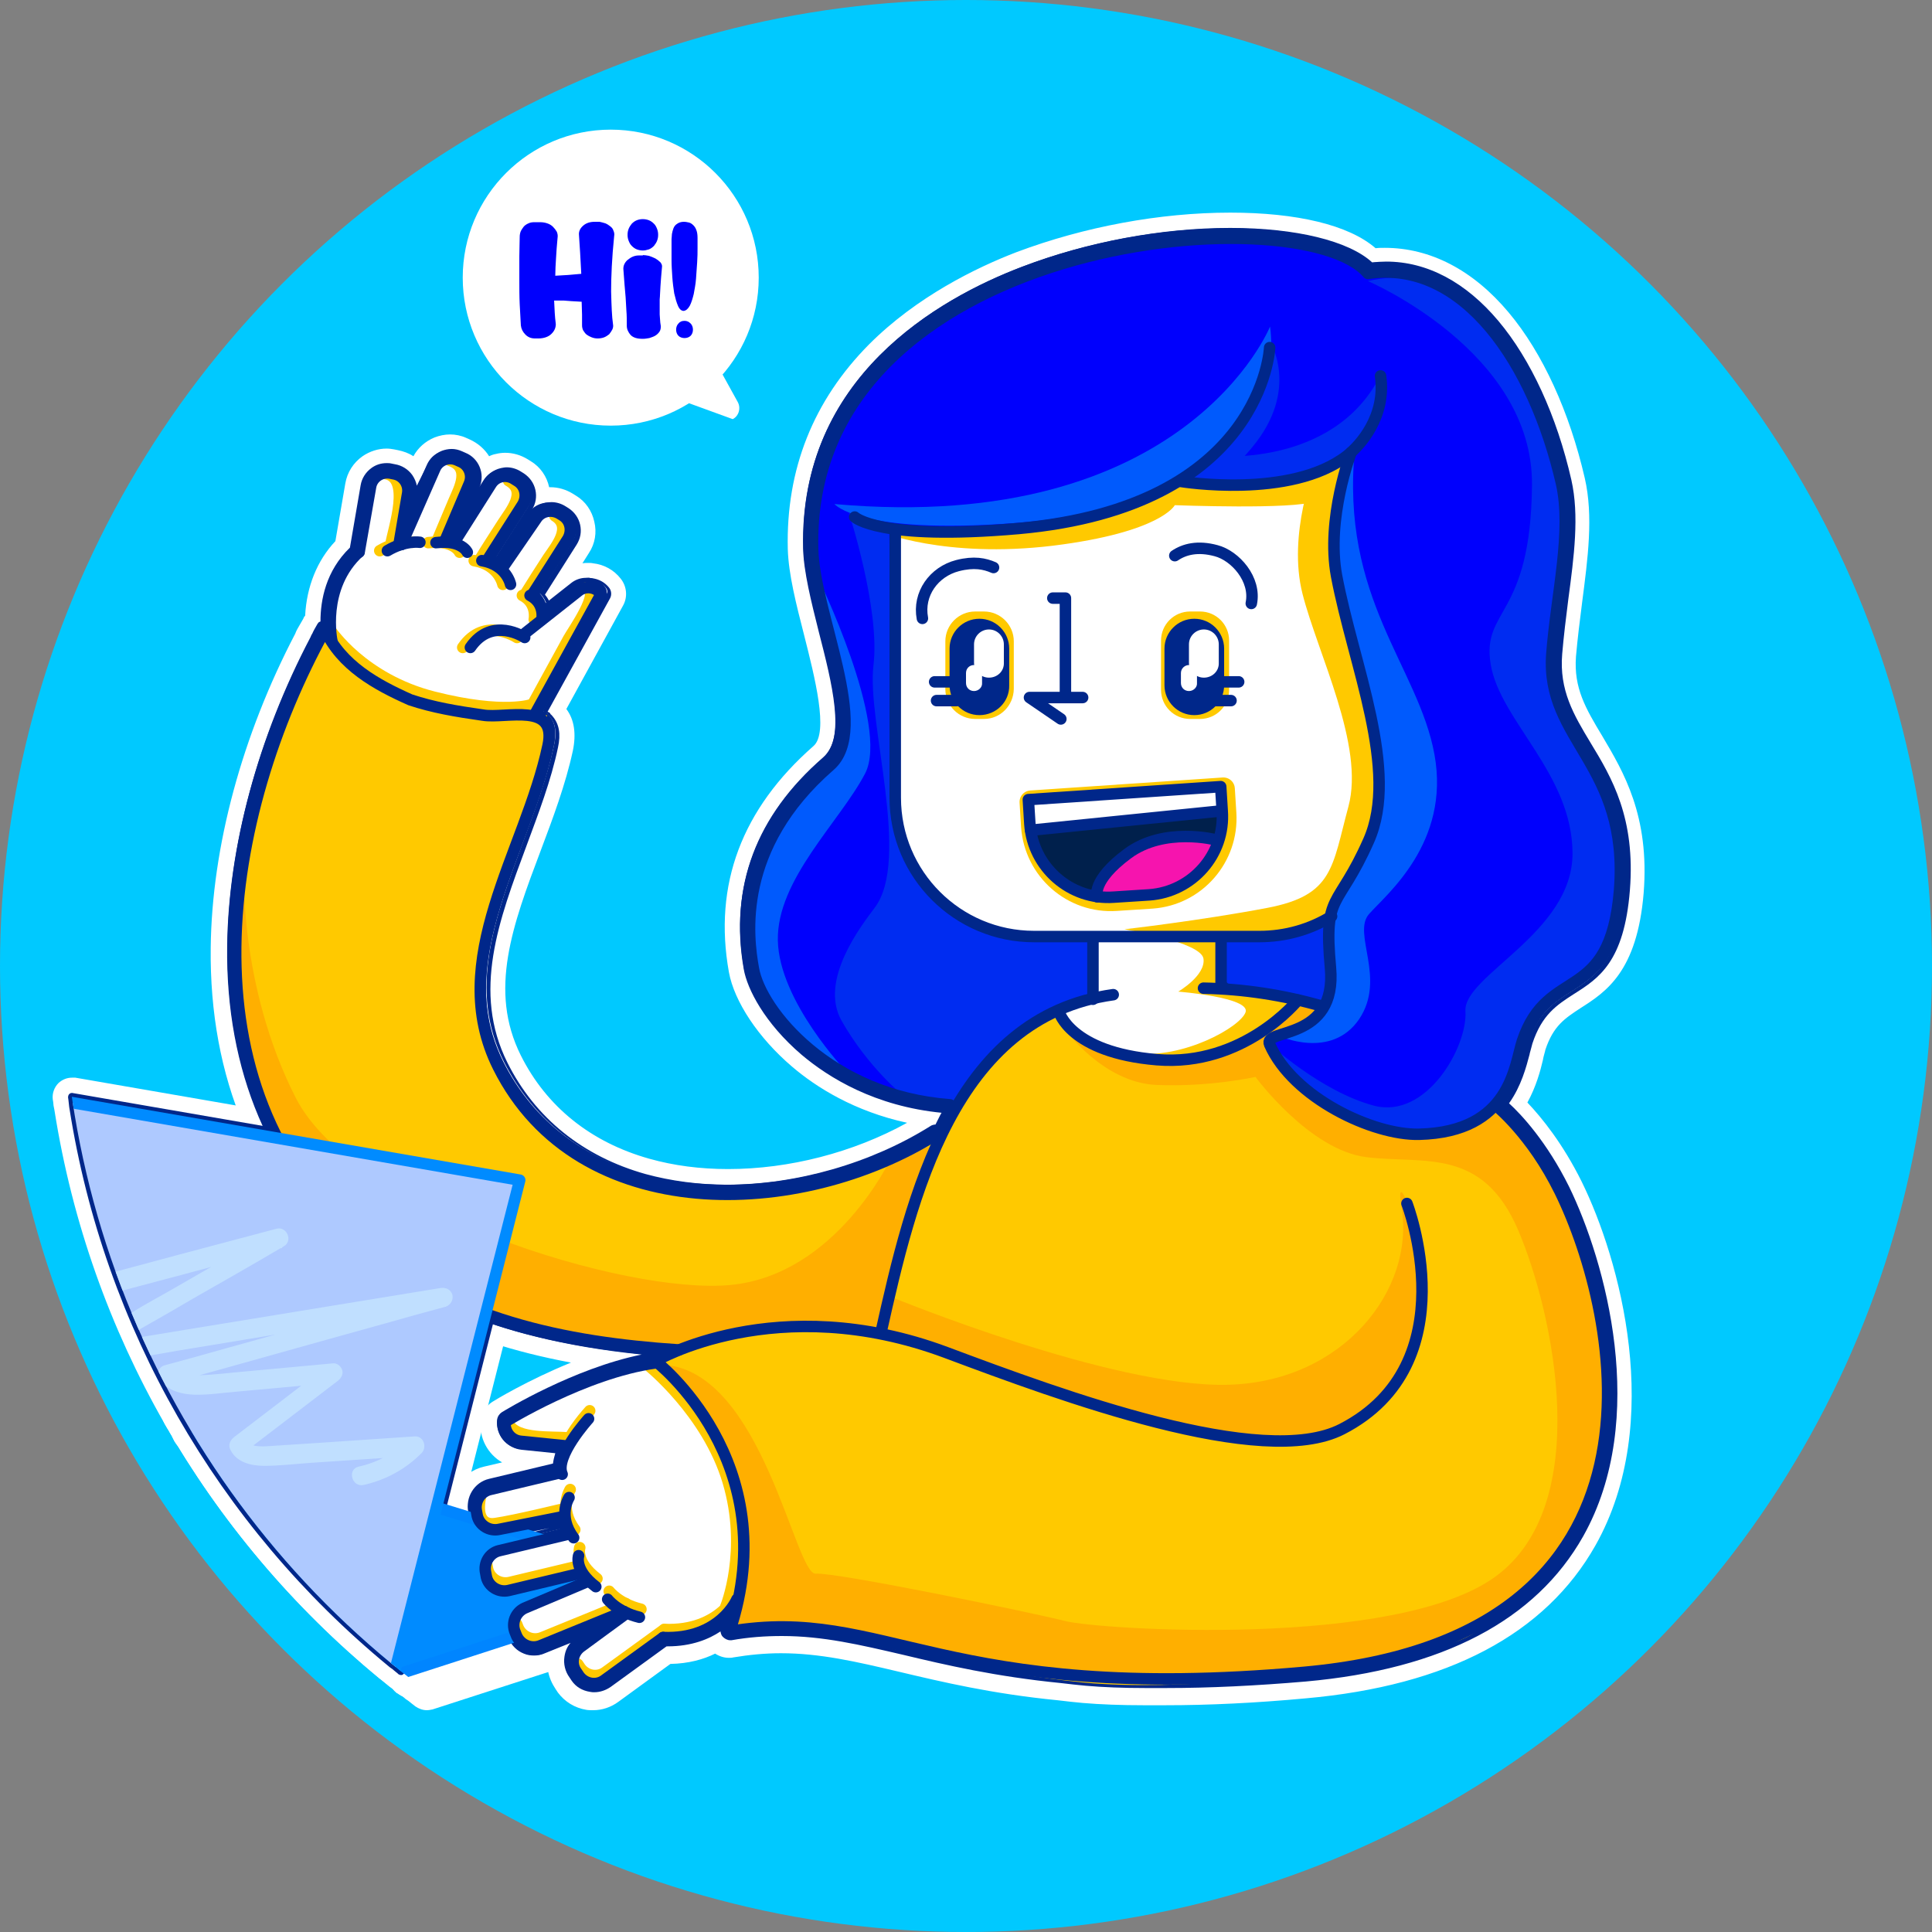 <?xml version="1.0" encoding="utf-8"?>
<!-- Generator: Adobe Illustrator 25.0.1, SVG Export Plug-In . SVG Version: 6.00 Build 0)  -->
<svg version="1.1" id="Layer_1" xmlns="http://www.w3.org/2000/svg" xmlns:xlink="http://www.w3.org/1999/xlink" x="0px" y="0px"
	 viewBox="0 0 505.2 505.2" style="enable-background:new 0 0 505.2 505.2;" xml:space="preserve">
<rect x="0" y="0" width="505.2" height="505.2" fill="#808080" stroke="none"/>
<style type="text/css">
	.st0{fill:#00C9FF;}
	.st1{fill:#FFFFFF;}
	.st2{fill:#00278A;}
	.st3{fill:#002CF1;}
	.st4{clip-path:url(#SVGID_2_);}
	.st5{fill:#008BFF;}
	.st6{fill:none;stroke:#0085FF;stroke-width:3;stroke-linecap:round;stroke-linejoin:round;stroke-miterlimit:10;}
	.st7{fill:#FFC900;}
	.st8{fill:#FFAF00;}
	.st9{fill:#FFC900;stroke:#FFC900;stroke-width:6;stroke-linecap:round;stroke-linejoin:round;stroke-miterlimit:10;}
	.st10{fill:none;stroke:#FFC900;stroke-width:3;stroke-linecap:round;stroke-linejoin:round;stroke-miterlimit:10;}
	.st11{fill:#00204C;}
	.st12{fill:#F614AE;}
	.st13{fill:none;stroke:#00278A;stroke-width:3;stroke-linecap:round;stroke-linejoin:round;stroke-miterlimit:10;}
	.st14{fill:#0000FD;}
	.st15{fill:#005AFD;}
	.st16{clip-path:url(#SVGID_4_);}
	.st17{fill:#AEC9FF;}
	.st18{fill:#C0DFFF;}
	.st19{fill:none;stroke:#008BFF;stroke-width:3;stroke-linecap:round;stroke-linejoin:round;stroke-miterlimit:10;}
	.st20{enable-background:new    ;}
</style>
<g id="Layer_10">
	<circle class="st0" cx="252.6" cy="252.6" r="252.6"/>
</g>
<g id="Layer_10_copy_3">
	<g>
		<g>
			<path class="st1" d="M106.7,441c-0.6,0-1.1-0.2-1.5-0.5c-22.9-18-42.2-39.8-57.2-64.7c-0.4-0.7-0.5-1.5-0.2-2.3s1-1.3,1.8-1.5
				l2.5-0.5c0.3-0.1,0.6-0.1,0.8-0.1c0.4,0,0.8,0.1,1.2,0.2L179.4,410c1.7,0.5,2.8,2,2.8,3.8s-1.1,3.3-2.8,3.8l-72,23.3
				C107.2,441,107,441,106.7,441z"/>
			<g>
				<path class="st1" d="M52.9,373.9c0.2,0,0.3,0,0.4,0.1l125.3,38.4c0.6,0.2,1.1,0.8,1.1,1.4s-0.4,1.2-1,1.4l-72,23.3
					c-22.5-17.7-41.8-39.4-56.6-64.1l2.5-0.5C52.7,373.9,52.8,373.9,52.9,373.9 M52.9,368.9c-0.5,0-0.9,0-1.4,0.1l-2.5,0.5
					c-1.6,0.3-2.9,1.4-3.5,2.9s-0.5,3.2,0.3,4.6c15.2,25.2,34.7,47.2,57.8,65.4c0.9,0.7,2,1.1,3.1,1.1c0.5,0,1-0.1,1.5-0.2l72-23.3
					c2.7-0.9,4.5-3.4,4.5-6.2c0-2.9-1.9-5.3-4.6-6.2L54.8,369.2C54.2,369,53.6,368.9,52.9,368.9L52.9,368.9z"/>
			</g>
		</g>
		<g>
			<path class="st1" d="M111.6,444.7c-0.5,0-1.1-0.2-1.5-0.5c-0.6-0.5-1.2-0.9-1.8-1.4l-0.6-0.5c-0.7-0.6-1.1-1.5-0.9-2.4
				s0.8-1.7,1.7-2l70.3-22.8c0.6-0.2,1.1-0.8,1-1.4s-0.4-1.2-1.1-1.4L53.4,373.9c-0.1,0-0.3-0.1-0.4-0.1c-0.1,0-0.2,0-0.3,0
				l-3.3,0.7c-0.2,0-0.4,0.1-0.5,0.1c-0.9,0-1.7-0.5-2.2-1.2l-0.4-0.7c-0.3-0.5-0.6-1-0.9-1.6c-0.4-0.7-0.4-1.5-0.1-2.3
				s1-1.3,1.8-1.4l4.1-0.9c0.6-0.1,1.3-0.2,1.9-0.2c0.9,0,1.8,0.1,2.6,0.4L181,405.1c3.8,1.2,6.3,4.6,6.4,8.5c0,4-2.5,7.4-6.2,8.6
				l-68.7,22.2C112.1,444.7,111.8,444.7,111.6,444.7z"/>
			<g>
				<path class="st1" d="M52.9,368.9c0.6,0,1.3,0.1,1.9,0.3l125.3,38.4c2.7,0.8,4.6,3.3,4.6,6.2c0,2.9-1.8,5.4-4.5,6.2l-68.7,22.2
					c-0.8-0.6-1.6-1.2-2.4-1.8l70.3-22.8c1.7-0.5,2.8-2.1,2.8-3.8c0-1.8-1.1-3.3-2.8-3.8L54.1,371.6c-0.4-0.1-0.8-0.2-1.2-0.2
					c-0.3,0-0.6,0-0.8,0.1l-3.3,0.7c-0.4-0.8-0.9-1.5-1.3-2.3l4.1-0.9C52,368.9,52.5,368.9,52.9,368.9 M52.9,363.9
					c-0.8,0-1.6,0.1-2.4,0.2l-4.1,0.9c-1.6,0.3-2.9,1.4-3.5,2.9c-0.7,1.5-0.6,3.1,0.2,4.5c0.3,0.5,0.6,1.1,1,1.6l0.4,0.7
					c0.9,1.5,2.6,2.5,4.3,2.5c0.3,0,0.7,0,1.1-0.1l3-0.7l122,37.4l-67.3,21.8c-1.8,0.6-3.1,2.1-3.4,3.9s0.4,3.7,1.9,4.8l0.6,0.4
					c0.6,0.5,1.3,1,1.9,1.5c0.9,0.6,1.9,1,3,1c0.5,0,1-0.1,1.5-0.2l68.7-22.2c4.8-1.5,8-6,8-11s-3.3-9.4-8.1-10.9L56.3,364.4
					C55.2,364,54,363.9,52.9,363.9L52.9,363.9z"/>
			</g>
		</g>
		<g>
			<path class="st1" d="M109.1,442.9c-0.5,0-1.1-0.2-1.5-0.5c0,0-1.1-0.9-1.5-1.1c-0.7-0.6-1.1-1.5-0.9-2.4s0.8-1.7,1.7-2l71.3-23.1
				L52.9,375.4l-2.8,0.6c-0.2,0-0.4,0.1-0.5,0.1c-0.9,0-1.7-0.5-2.2-1.2l-0.8-1.4c-0.4-0.7-0.5-1.5-0.1-2.3s1-1.3,1.8-1.4l3.3-0.7
				c0.5-0.1,0.9-0.1,1.4-0.1c0.6,0,1.3,0.1,1.9,0.3l125.3,38.4c2.7,0.8,4.6,3.3,4.6,6.2c0,2.9-1.8,5.4-4.5,6.2L110,442.9
				C109.7,442.8,109.4,442.9,109.1,442.9z"/>
			<g>
				<path class="st1" d="M52.9,371.4c0.4,0,0.8,0.1,1.2,0.2L179.4,410c1.7,0.5,2.8,2,2.8,3.8s-1.1,3.3-2.8,3.8l-70.3,22.8
					c-0.5-0.4-1-0.7-1.4-1.1l71.3-23.1c1-0.3,1.7-1.3,1.7-2.4s-0.7-2-1.8-2.4L53.7,373c-0.2-0.1-0.5-0.1-0.7-0.1s-0.3,0-0.5,0.1
					l-2.8,0.6c-0.3-0.5-0.5-0.9-0.8-1.4l3.3-0.7C52.4,371.4,52.7,371.4,52.9,371.4 M52.9,366.4c-0.6,0-1.3,0.1-1.9,0.2l-3.3,0.7
					c-1.6,0.3-2.9,1.4-3.5,2.9s-0.5,3.2,0.3,4.5c0.3,0.5,0.5,0.9,0.8,1.4c0.9,1.5,2.6,2.4,4.3,2.4c0.3,0,0.7,0,1.1-0.1l2.2-0.5
					L170,413.8l-63.8,20.6c-1.8,0.6-3.1,2.1-3.4,3.9s0.4,3.7,1.9,4.8c0.3,0.3,0.7,0.5,1.1,0.8l0.4,0.3c0.9,0.7,1.9,1,3,1
					c0.5,0,1-0.1,1.5-0.2l70.3-22.8c3.8-1.2,6.3-4.7,6.2-8.6c0-4-2.6-7.4-6.4-8.5L55.5,366.8C54.7,366.5,53.8,366.4,52.9,366.4
					L52.9,366.4z"/>
			</g>
		</g>
		<g>
			<path class="st1" d="M50.1,377c-1.2,0-2.2-0.8-2.4-2c-0.3-1.4,0.6-2.7,1.9-3l2.5-0.5c0.2,0,0.4-0.1,0.5-0.1c1.2,0,2.2,0.8,2.4,2
				c0.3,1.4-0.6,2.7-1.9,3l-2.5,0.5C50.5,376.9,50.3,377,50.1,377z"/>
			<g>
				<path class="st1" d="M52.6,373.9l-2.5,0.5L52.6,373.9 M52.6,368.9c-0.3,0-0.7,0-1.1,0.1l-2.5,0.5c-2.7,0.6-4.4,3.2-3.8,6
					c0.5,2.3,2.6,3.9,4.9,3.9c0.3,0,0.7,0,1.1-0.1l2.5-0.5c2.7-0.6,4.4-3.2,3.8-6C57,370.5,54.9,368.9,52.6,368.9L52.6,368.9z"/>
			</g>
		</g>
		<g>
			<path class="st1" d="M107.7,441.8c-0.6,0-1.1-0.2-1.5-0.5l-0.5-0.4c-0.7-0.6-1.1-1.5-0.9-2.4s0.8-1.7,1.7-2l70.1-22.7L52.9,375.9
				l-2.5,0.5c-0.2,0-0.4,0.1-0.5,0.1c-0.9,0-1.7-0.5-2.1-1.2l-0.3-0.5c-0.4-0.7-0.5-1.5-0.2-2.3s1-1.3,1.8-1.5l2.8-0.6
				c0.4-0.1,0.7-0.1,1.1-0.1c0.5,0,1,0.1,1.5,0.2L179.7,409c2.1,0.6,3.5,2.5,3.5,4.7s-1.4,4.1-3.5,4.8l-71.3,23.1
				C108.2,441.7,107.9,441.8,107.7,441.8z"/>
			<g>
				<path class="st1" d="M52.9,372.9c0.2,0,0.5,0,0.7,0.1L179,411.4c1.1,0.3,1.8,1.3,1.8,2.4s-0.7,2.1-1.7,2.4l-71.3,23.1
					c-0.2-0.1-0.3-0.2-0.5-0.4l71.7-23.2c0.8-0.3,1.4-1,1.4-1.9s-0.6-1.6-1.4-1.9L53.5,373.5c-0.2-0.1-0.4-0.1-0.6-0.1
					c-0.1,0-0.3,0-0.4,0l-2.7,0.6c-0.1-0.1-0.2-0.3-0.3-0.5l2.8-0.6C52.6,372.9,52.8,372.9,52.9,372.9 M52.9,367.9
					c-0.5,0-1,0.1-1.6,0.2l-2.8,0.6c-1.6,0.3-2.9,1.4-3.5,2.9s-0.5,3.2,0.3,4.5l0.1,0.2l0.2,0.3c0.9,1.5,2.6,2.4,4.3,2.4
					c0.3,0,0.7,0,1.1-0.1l1.9-0.4l115.5,35.4l-62.6,20.3c-1.8,0.6-3.1,2.1-3.4,3.9s0.4,3.7,1.8,4.8c0.1,0.1,0.2,0.2,0.3,0.2l0.2,0.1
					c0.9,0.7,2,1,3.1,1c0.5,0,1-0.1,1.5-0.2l71.3-23.1c3.1-1,5.2-3.9,5.2-7.2c0-3.3-2.2-6.1-5.3-7.1L55.2,368.2
					C54.4,368,53.7,367.9,52.9,367.9L52.9,367.9z"/>
			</g>
		</g>
		<g>
			<path class="st1" d="M107.2,441.4c-0.6,0-1.1-0.2-1.5-0.5l-0.5-0.4c-0.7-0.6-1.1-1.5-0.9-2.4s0.8-1.7,1.7-1.9l69-22.3L53,376.5
				l-2.2,0.5c-0.2,0-0.4,0.1-0.5,0.1c-0.9,0-1.7-0.5-2.1-1.2l-0.3-0.5c-0.4-0.7-0.5-1.5-0.2-2.3s1-1.3,1.8-1.5L52,371
				c0.3-0.1,0.6-0.1,1-0.1c0.5,0,0.9,0.1,1.3,0.2l125.3,38.4c1.9,0.6,3.2,2.3,3.2,4.3s-1.2,3.7-3.1,4.3L108,441.3
				C107.7,441.4,107.5,441.4,107.2,441.4z"/>
			<g>
				<path class="st1" d="M52.9,373.4c0.2,0,0.4,0,0.6,0.1l125.3,38.4c0.8,0.3,1.4,1,1.4,1.9s-0.6,1.6-1.4,1.9l-71.7,23.2
					c-0.2-0.1-0.3-0.2-0.5-0.4l72-23.3c0.6-0.2,1-0.8,1-1.4c0-0.7-0.4-1.2-1.1-1.4L53.4,374c-0.1,0-0.3-0.1-0.4-0.1
					c-0.1,0-0.2,0-0.3,0l-2.5,0.5c-0.1-0.1-0.2-0.3-0.3-0.5l2.7-0.6C52.6,373.4,52.8,373.4,52.9,373.4 M52.9,368.4
					c-0.5,0-1,0-1.5,0.2l-2.7,0.6c-1.6,0.3-2.9,1.4-3.5,2.9s-0.5,3.2,0.3,4.6l0.1,0.2l0.2,0.3c0.9,1.5,2.5,2.4,4.3,2.4
					c0.3,0,0.7,0,1.1-0.1l1.6-0.4L166.6,414l-61.4,19.9c-1.8,0.6-3.1,2.1-3.4,3.9s0.4,3.7,1.8,4.8c0.1,0.1,0.2,0.2,0.3,0.2l0.2,0.1
					c0.9,0.7,2,1.1,3.1,1.1c0.5,0,1-0.1,1.5-0.2l71.7-23.2c2.9-0.9,4.9-3.6,4.8-6.7c0-3.1-2-5.7-4.9-6.6L54.9,368.7
					C54.3,368.5,53.6,368.4,52.9,368.4L52.9,368.4z"/>
			</g>
		</g>
	</g>
</g>
<g id="Layer_10_copy_5">
	<g>
		<path class="st1" d="M104.8,439.5c-0.6,0-1.1-0.2-1.6-0.5c0,0-2.3-1.9-2.6-2.1c-45-37.1-74.8-89.2-83.9-146.5l-0.1-0.6
			c0-0.3-0.1-0.6-0.1-0.9s-0.2-1.6-0.2-1.6c-0.1-0.8,0.2-1.6,0.7-2.1s1.1-0.7,1.7-0.7c0.1,0,0.3,0,0.4,0l117.4,20.3
			c1.1,0.2,2.1,0.8,2.7,1.8c0.6,0.9,0.8,2.1,0.5,3.2l-32.5,128.1c-0.2,0.8-0.8,1.5-1.6,1.8C105.4,439.5,105.1,439.5,104.8,439.5z"/>
		<path class="st1" d="M18.8,286.8l117.4,20.3c0.4,0.1,0.8,0.3,1,0.7c0.2,0.4,0.3,0.8,0.2,1.2l-32.6,128c-0.4-0.3-0.9-0.7-1.3-1
			s-0.9-0.7-1.3-1c-43.4-35.8-73.8-86.9-83-145c-0.1-0.5-0.2-1-0.2-1.6C18.9,287.9,18.9,287.3,18.8,286.8 M18.8,281.8
			c-1.3,0-2.5,0.5-3.5,1.4c-1.1,1.1-1.7,2.7-1.5,4.3c0,0.2,0.1,0.4,0.1,0.6c0,0.3,0.1,0.6,0.1,1c0.1,0.3,0.1,0.7,0.2,1l0.1,0.6
			c9.2,57.9,39.3,110.5,84.8,148.1c0.3,0.2,0.5,0.4,0.8,0.6c0.2,0.1,0.3,0.3,0.5,0.4c0.4,0.3,0.7,0.6,1.1,0.9l0.2,0.2
			c0.9,0.7,2,1.1,3.1,1.1c0.5,0,1.1-0.1,1.6-0.3c1.6-0.5,2.8-1.9,3.3-3.5l32.5-128.1c0.4-1.8,0.1-3.6-0.9-5.1s-2.6-2.6-4.3-2.9
			L19.7,281.8C19.4,281.8,19.1,281.8,18.8,281.8L18.8,281.8z"/>
	</g>
</g>
<g id="Layer_24">
	<g>
		<path class="st1" d="M155.2,444.3c-0.5,0-0.9,0-1.4-0.1c-2.3-0.4-4.4-1.6-5.7-3.5l-0.6-0.9c-1.4-1.9-1.9-4.2-1.6-6.5
			c0-0.2,0.1-0.3,0.1-0.5l-3.1,1.3c-1.1,0.5-2.2,0.7-3.4,0.7c-1.1,0-2.2-0.2-3.3-0.6c-2.2-0.9-3.9-2.6-4.8-4.7l-0.4-1
			c-0.9-2.2-0.9-4.5-0.1-6.7c0.2-0.5,0.5-1.1,0.8-1.6c-1.6,0-3.1-0.5-4.5-1.3c-2-1.2-3.4-3.2-3.9-5.5l-0.2-1.1
			c-0.5-2.3-0.2-4.6,1.1-6.6c0.5-0.9,1.2-1.6,2-2.2c-2.5-1.1-4.5-3.3-5.1-6.1l-0.2-1.1c-1.1-4.7,1.8-9.5,6.5-10.6l15.7-3.7
			c0-0.1,0-0.1,0-0.2l-7.1-0.7c-4.8-0.5-8.2-4.8-7.7-9.5c0.1-1.2,0.8-2.4,1.9-3c0.7-0.4,14.1-8.7,29.2-13.3
			c-36.9-5.1-55.4-17-67.5-27.1c-22.7-19.4-34.5-47.2-34.1-80.5c0.3-26.1,8.1-54.9,21.8-81.1c0.2-0.4,0.4-0.8,0.6-1.1
			c0.3-0.5,0.8-1.4,1.4-2.6l0.2-0.4l0.2-0.2c0-0.1,0.2-0.2,0.2-0.2l0.2-0.2l0.1-0.1c0.2-5,1.5-12.9,7.8-19.2l2.7-15.8
			c0.4-2.2,1.6-4.1,3.4-5.4c1.4-1,3.1-1.5,4.8-1.5c0.5,0,1,0,1.4,0.1l1,0.2c2.2,0.4,4.1,1.6,5.4,3.3l1-2.3c0.9-2,2.5-3.6,4.6-4.5
			c1-0.4,2.1-0.6,3.2-0.6s2.2,0.2,3.3,0.7l0.9,0.4c2.5,1.1,4.2,3.2,4.9,5.7c1-0.8,2.2-1.4,3.5-1.7c0.6-0.1,1.2-0.2,1.8-0.2
			c1.6,0,3.1,0.5,4.5,1.3l0.8,0.5c1.9,1.2,3.2,3.1,3.7,5.3c0.2,0.8,0.2,1.6,0.2,2.4c0.8-0.3,1.7-0.4,2.6-0.4c1.6,0,3.2,0.5,4.5,1.3
			l0.9,0.5c1.9,1.2,3.2,3.1,3.7,5.3s0.1,4.4-1.1,6.3l-7.2,11.4l4-3.2c1.5-1.2,3.2-1.8,5.1-1.8c0.3,0,0.6,0,1,0.1
			c2.2,0.3,4.2,1.4,5.5,3.1c1,1.3,1.1,3,0.4,4.4L145,185.7c0,0.1,0.1,0.1,0.1,0.2c0.2,0.1,0.3,0.3,0.4,0.5c2,2.3,2.5,5.5,1.7,9.5
			c-1.8,8.7-5.1,17.4-8.2,25.8c-7.2,19.3-14.1,37.6-5.1,55.6c7,14,19.2,23.9,35.2,28.3c6.6,1.8,13.7,2.8,21.2,2.8
			c18.1,0,37.3-5.5,52.5-15c0.3-0.2,0.6-0.3,0.9-0.4c0.1-0.2,0.2-0.3,0.3-0.5c-16.7-2.1-28.4-9.4-35.4-15.3
			c-8.3-7-14.4-16.1-15.7-23.2c-3.9-21.9,3.3-41,21.3-56.8c5.2-4.6,1.6-18.8-1.6-31.4c-2.1-8.1-4-15.7-4.2-22.1
			c-0.5-20.1,6.4-37.5,20.5-51.7c12.1-12.2,27.2-19.5,37.8-23.5c17.3-6.6,36.8-10.2,54.9-10.2c17.4,0,30.9,3.3,37.4,9
			c1.1-0.1,2.1-0.2,3.2-0.2c11.1,0,21.7,5.6,30.5,16c8.6,10.3,15.5,25.3,19.4,42.2c2.2,9.6,0.8,20.3-0.8,31.7
			c-0.6,4.7-1.3,9.6-1.6,14.2c-0.7,9,2.8,14.9,7.2,22.3c5.6,9.4,12,20.1,10.5,39.5s-8.9,24.1-15.3,28.2c-4.2,2.7-7.9,5-10.2,12.2
			c-0.2,0.6-0.4,1.5-0.7,2.5c-0.8,3.3-2,8-4.9,12.4c3.6,3.5,9.8,10.5,15.1,21.4c9.7,19.7,21.3,61.4,3.7,92.8
			c-12.6,22.5-37.5,35.5-73.8,38.8c-12.9,1.2-25.2,1.7-36.4,1.7H304c-1.6,0-3.2,0-4.8,0c-5.7,0-11-0.2-15.7-0.6
			c-2-0.2-4.2-0.4-6.5-0.7c-17.1-1.7-30-4.7-41.4-7.4c-11.1-2.6-20.7-4.9-31.2-4.9c-4.3,0-8.5,0.4-12.9,1.1c-0.2,0-0.4,0.1-0.7,0.1
			c-1.2,0-2.3-0.5-3-1.4c-0.1-0.1-0.1-0.1-0.1-0.2c-3.1,1.8-7.4,3.2-12.9,3.2l-14.2,10.3C158.9,443.7,157.1,444.3,155.2,444.3z
			 M82.2,161.8L82.2,161.8z"/>
		<path class="st1" d="M321.7,60.6c17.2,0,31,3.4,36.6,9.2c1.4-0.2,2.7-0.3,4-0.3c10.4,0,20.2,5.2,28.5,15.2
			c8.4,10,15.1,24.6,18.9,41.2c2.1,9.1,0.7,19.6-0.8,30.8c-0.6,4.7-1.3,9.6-1.6,14.4c-0.7,9.8,3.1,16.3,7.6,23.8
			c5.4,9.1,11.6,19.5,10.1,38.1c-1.5,18.2-7.9,22.3-14.2,26.3c-4.4,2.8-8.6,5.5-11.3,13.5c-0.2,0.8-0.5,1.7-0.8,2.8
			c-0.9,3.7-2.2,8.8-5.7,13.3c2.4,2.2,9.9,9.4,16.2,22.1c9.5,19.3,20.9,60,3.7,90.4c-12.2,21.7-36.4,34.3-71.9,37.5
			c-13.6,1.2-25.6,1.7-36.2,1.7c-0.3,0-0.6,0-0.9,0c-1.6,0-3.2,0-4.8,0c-5.4,0-10.7-0.2-15.4-0.6c-2.1-0.2-4.2-0.4-6.4-0.7
			c-17-1.7-29.8-4.7-41.1-7.4c-11.4-2.7-21-5-31.8-5c-4.2,0-8.6,0.4-13.4,1.1c-0.1,0-0.2,0-0.3,0c-0.4,0-0.9-0.2-1.1-0.5
			c-0.3-0.4-0.4-1-0.3-1.5c0.2-0.6,0.4-1.2,0.6-1.9c-3,2.7-7.9,5.5-15.5,5.5c-0.2,0-0.4,0-0.6,0l-14.9,10.8
			c-1.1,0.8-2.4,1.2-3.7,1.2c-0.3,0-0.7,0-1-0.1c-1.7-0.3-3.1-1.2-4.1-2.5l-0.6-0.9c-1-1.4-1.4-3-1.1-4.7s1.1-3.1,2.5-4.1l4.6-3.4
			l-13.6,5.5c-0.8,0.3-1.6,0.5-2.4,0.5c-0.8,0-1.6-0.1-2.4-0.5c-1.6-0.6-2.8-1.8-3.4-3.4l-0.4-1c-1.4-3.2,0.1-6.9,3.3-8.2l13.6-5.8
			l-17,4c-0.5,0.1-1,0.2-1.5,0.2c-1.1,0-2.3-0.3-3.3-0.9c-1.4-0.9-2.4-2.3-2.8-3.9l-0.2-1.1c-0.4-1.6-0.1-3.3,0.8-4.8
			c0.9-1.4,2.3-2.4,3.9-2.8l16.9-4c-0.2-0.6-0.5-1.2-0.6-1.8l-15.5,3.1c-0.5,0.1-0.9,0.2-1.4,0.2c-2.8,0-5.4-2-6.1-4.8l-0.2-1.1
			c-0.8-3.4,1.3-6.8,4.7-7.6l17.5-4.1c0-1.1,0.3-2.5,1-4.4l-10.1-1c-3.4-0.4-5.9-3.4-5.5-6.8c0.1-0.5,0.3-0.9,0.7-1.1
			c0.8-0.5,20.4-12.5,38.7-15.4c0.1-0.2,0.3-0.3,0.5-0.5c0,0,0.5-0.3,1.2-0.7c-44.3-3.9-65.2-16.9-78.4-27.9
			c-22.1-18.9-33.6-46-33.2-78.6c0.3-25.8,8-54.1,21.6-80.1c0.1-0.3,0.3-0.6,0.5-0.9c0.3-0.5,0.8-1.4,1.4-2.6c0,0,0-0.1,0.1-0.1l0,0
			l0,0l0,0l0,0l0,0l0,0l0,0l0,0l0,0l0,0l0,0l0,0l0,0l0,0l0,0l0,0l0,0l0,0l0,0l0,0l0,0l0,0l0,0l0,0l0,0l0,0l0,0l0,0l0,0l0,0l0,0l0,0
			l0,0l0,0l0,0l0,0l0,0l0,0l0,0l0,0l0,0l0,0l0,0l0,0l0,0l0,0l0,0l0,0l0,0l0,0l0,0l0,0l0,0l0,0l0,0l0,0l0,0l0,0l0,0l0,0l0,0l0,0l0,0
			l0,0l0,0l0,0l0,0l0,0l0,0l0,0l0,0l0,0l0,0l0,0l0,0l0,0l0,0l0,0l0,0l0,0l0,0l0,0l0,0c0,0,0,0,0.1,0c0.2-0.2,0.5-0.2,0.8-0.3
			c-0.1-5.1,1-13.2,7.7-19.5l2.9-16.6c0.3-1.6,1.1-2.9,2.4-3.8c1-0.7,2.2-1.1,3.4-1.1c0.3,0,0.7,0,1,0.1l1,0.2
			c1.6,0.3,2.9,1.1,3.8,2.4s1.3,2.8,1,4.4l-0.7,4.2l5-11.4c0.6-1.4,1.8-2.6,3.2-3.2c0.7-0.3,1.5-0.4,2.2-0.4c0.8,0,1.6,0.2,2.3,0.5
			l0.9,0.4c3,1.3,4.4,4.7,3.1,7.7l-4.7,11.2l7.8-12.3c0.8-1.3,2.2-2.2,3.7-2.6c0.4-0.1,0.9-0.1,1.3-0.1c1.1,0,2.2,0.3,3.2,0.9
			l0.8,0.5c1.3,0.8,2.2,2.2,2.6,3.7c0.3,1.5,0.1,3.1-0.8,4.4l-8.5,13.3c0.5,0.2,0.9,0.4,1.3,0.7l8.2-11.9c1.1-1.7,3-2.7,4.9-2.7
			c1.1,0,2.2,0.3,3.2,0.9l0.8,0.5c2.7,1.8,3.6,5.4,1.8,8.1l-8.5,13.4c1.1,1,1.7,2.3,2,3.4l7.2-5.7c1-0.8,2.3-1.2,3.6-1.2
			c0.2,0,0.5,0,0.7,0c1.5,0.2,2.9,0.9,3.9,2.2c0.4,0.5,0.4,1.1,0.1,1.6l-16.7,30.5c0.4,0.2,0.7,0.4,1,0.6c0.1,0,0.2,0,0.2,0
			s0,0.1,0,0.2c0.2,0.2,0.5,0.4,0.7,0.7c1.4,1.7,1.8,4.1,1.1,7.3c-1.8,8.5-5,17.1-8.1,25.4c-7.4,19.9-14.5,38.6-5,57.6
			c7.4,14.7,20.1,24.9,36.7,29.6c6.9,1.9,14.3,2.9,21.9,2.9c18.3,0,37.9-5.4,53.8-15.4c0.2-0.1,0.5-0.2,0.8-0.2c0.1,0,0.3,0,0.4,0.1
			c0.4-0.9,0.9-1.8,1.4-2.7c0.4-0.8,0.9-1.5,1.3-2.3c-32.6-2.4-50.6-25.5-52.6-36.8c-3.7-21,3.2-39.3,20.5-54.4
			c6.4-5.6,2.7-20-0.9-33.9c-2-7.9-3.9-15.4-4.1-21.5c-1.1-44.2,35.1-64.6,56.7-72.9C286,63.7,305.4,60.6,321.7,60.6 M321.1,257.2
			l-0.4-0.3v0.3C320.9,257.2,321,257.2,321.1,257.2 M321.7,55.6v5V55.6c-18.4,0-38.2,3.7-55.8,10.3C255.2,70,239.7,77.6,227.3,90
			c-14.6,14.7-21.8,32.7-21.3,53.6c0.2,6.6,2.2,14.4,4.3,22.6c2.7,10.7,6.5,25.4,2.4,28.9c-18.7,16.4-26.2,36.2-22.1,59.1
			c1.4,7.7,7.7,17.2,16.5,24.7c6.3,5.4,16.3,11.7,30.1,14.7c-14.1,7.8-30.9,12.1-46.8,12.1c-7.3,0-14.2-0.9-20.6-2.7
			c-15.3-4.3-26.9-13.6-33.6-27c-8.5-17-2.2-34,5.2-53.6c3.2-8.5,6.5-17.3,8.4-26.1c0.9-4.4,0.4-8.1-1.7-10.9l14.8-27
			c1.3-2.3,1-5.1-0.6-7.1c-1.8-2.3-4.4-3.7-7.2-4c-0.4-0.1-0.9-0.1-1.3-0.1c-0.5,0-1,0-1.5,0.1l1.7-2.7c1.6-2.4,2.1-5.4,1.4-8.2
			c-0.6-2.8-2.3-5.3-4.8-6.8l-0.8-0.5c-1.8-1.1-3.8-1.7-5.9-1.7c-0.1,0-0.2,0-0.3,0c-0.6-2.8-2.3-5.3-4.8-6.8l-0.8-0.5
			c-1.8-1.1-3.8-1.7-5.9-1.7c-0.8,0-1.6,0.1-2.4,0.3c-0.6,0.1-1.2,0.3-1.8,0.6c-1.2-1.9-2.9-3.4-5.1-4.4l-0.9-0.4
			c-1.3-0.6-2.8-0.9-4.2-0.9c-1.4,0-2.8,0.3-4.1,0.8c-2.4,1-4.3,2.7-5.5,4.9c-1.2-0.8-2.6-1.3-4.1-1.6l-1-0.2
			c-0.6-0.1-1.2-0.2-1.9-0.2c-2.2,0-4.4,0.7-6.3,2c-2.4,1.7-4,4.2-4.5,7.1l-2.6,15.1c-4.8,5.1-7.5,11.9-7.9,19.4c0,0,0,0,0,0.1l0,0
			l0,0l-0.1,0.1c0,0,0,0.1-0.1,0.1s0,0.1-0.1,0.1c0,0,0,0,0,0.1l0,0l0,0c-0.1,0.1-0.1,0.2-0.2,0.4c-0.7,1.2-1.2,2.1-1.5,2.6
			c-0.2,0.3-0.4,0.8-0.6,1.3c-13.9,26.6-21.8,55.7-22.1,82.1c-0.4,34.1,11.7,62.6,35,82.4c0,0,0,0,0.1,0c11.3,9.4,28,20.3,59.1,26.1
			c-11.3,4.6-20,9.9-20.6,10.3c-1.7,1.1-2.8,2.9-3,4.9c-0.5,4.5,1.9,8.8,5.6,10.9l-4.7,1.1c-6.1,1.4-9.8,7.5-8.4,13.6l0.2,1.1
			c0.6,2.4,1.9,4.5,3.7,6c-0.1,0.1-0.2,0.3-0.2,0.4c-1.6,2.6-2.1,5.6-1.4,8.5l0.2,1.1c0.7,2.9,2.5,5.4,5.1,7
			c0.7,0.4,1.5,0.8,2.3,1.1c-0.7,2.4-0.5,5,0.5,7.4l0.4,1c1.2,2.8,3.4,4.9,6.2,6.1c1.4,0.5,2.8,0.8,4.2,0.8s2.7-0.2,3.9-0.7
			c0.3,1.7,1,3.3,2,4.8l0.6,0.9c1.8,2.4,4.4,4,7.4,4.5c0.6,0.1,1.2,0.1,1.8,0.1c2.4,0,4.7-0.8,6.6-2.2l13.6-9.9
			c4.8-0.1,8.7-1.2,11.7-2.7c1.1,0.7,2.3,1.1,3.6,1.1c0.4,0,0.8,0,1.1-0.1c4.2-0.7,8.4-1.1,12.5-1.1c10.2,0,19.7,2.2,30.7,4.8
			c11.4,2.7,24.4,5.8,41.7,7.5c2.3,0.3,4.5,0.5,6.5,0.7c4.7,0.4,10.1,0.6,15.9,0.6c1.6,0,3.2,0,4.9,0h0.3h0.6
			c11.3,0,23.7-0.6,36.6-1.8c37.2-3.3,62.7-16.8,75.8-40c18.2-32.3,6.3-75-3.6-95.1c-4.9-9.9-10.4-16.7-14.2-20.7
			c2.3-4.2,3.4-8.3,4.1-11.3v-0.1c0.2-1,0.5-1.8,0.6-2.4c2.1-6.3,5.1-8.2,9.2-10.9c6.6-4.2,14.8-9.5,16.5-30.1
			c1.6-20.2-5.3-31.7-10.8-41c-4.4-7.3-7.5-12.6-6.9-20.8c0.4-4.6,1-9.4,1.6-14.1c1.5-11.6,3-22.6,0.7-32.6
			c-4-17.3-11-32.7-19.9-43.3c-9.3-11.1-20.5-16.9-32.4-16.9c-0.8,0-1.6,0-2.4,0.1C352.7,58.8,339,55.6,321.7,55.6L321.7,55.6z"/>
	</g>
</g>
<g id="Layer_10_copy_4">
	<g>
		<path class="st2" d="M104.8,437.5c-0.1,0-0.2,0-0.3-0.1l-1.8-1.5c-0.2-0.2-0.5-0.4-0.8-0.6C57.3,398.5,27.8,346.9,18.8,290
			l-0.1-0.6c0-0.3-0.1-0.6-0.1-0.9s-0.1-0.6-0.1-0.9l-0.1-0.7c0-0.2,0-0.3,0.1-0.4s0.2-0.1,0.4-0.1H19l117.4,20.3
			c0.6,0.1,1,0.4,1.3,0.9s0.4,1,0.3,1.6l-32.5,128c0,0.2-0.2,0.3-0.3,0.4C104.9,437.5,104.9,437.5,104.8,437.5z"/>
		<path class="st2" d="M18.8,286.8l117.4,20.3c0.4,0.1,0.8,0.3,1,0.7c0.2,0.4,0.3,0.8,0.2,1.2l-32.6,128c-0.4-0.3-0.9-0.7-1.3-1
			s-0.9-0.7-1.3-1c-43.4-35.8-73.8-86.9-83-145c-0.1-0.5-0.2-1-0.2-1.6C18.9,287.9,18.9,287.3,18.8,286.8 M18.8,285.8
			c-0.3,0-0.5,0.1-0.7,0.3c-0.2,0.2-0.3,0.5-0.3,0.9c0,0.2,0.1,0.4,0.1,0.7c0,0.3,0.1,0.6,0.1,0.9s0.1,0.6,0.1,0.9l0.1,0.6
			c9,57,38.6,108.7,83.4,145.6c0.2,0.2,0.5,0.4,0.8,0.6c0.2,0.1,0.4,0.3,0.5,0.4c0.4,0.3,0.7,0.6,1.1,0.9l0.2,0.2
			c0.2,0.1,0.4,0.2,0.6,0.2c0.1,0,0.2,0,0.3,0c0.3-0.1,0.6-0.4,0.7-0.7l32.5-128.1c0.2-0.7,0.1-1.4-0.3-2c-0.4-0.6-1-1-1.7-1.1
			L18.9,285.8H18.8L18.8,285.8z"/>
	</g>
</g>
<g id="Layer_24_copy">
	<g>
		<path class="st2" d="M155.2,442.3c-0.4,0-0.7,0-1.1-0.1c-1.8-0.3-3.4-1.2-4.4-2.7l-0.6-0.9c-1.1-1.5-1.5-3.3-1.2-5
			s1.2-3.4,2.7-4.4l1.3-0.9l-9.7,4c-0.8,0.4-1.7,0.5-2.6,0.5c-0.9,0-1.7-0.2-2.6-0.5c-1.7-0.7-3-2-3.7-3.6l-0.4-1
			c-1.5-3.5,0.2-7.4,3.6-8.9l8.1-3.5l-11.1,2.6c-0.5,0.1-1.1,0.2-1.6,0.2c-1.2,0-2.5-0.4-3.6-1c-1.5-1-2.6-2.5-3.1-4.2l-0.2-1.1
			c-0.4-1.8-0.1-3.6,0.8-5.1s2.5-2.6,4.2-3l16.3-3.9c-0.1-0.3-0.2-0.6-0.3-0.9l-15.1,3c-0.5,0.1-1,0.2-1.5,0.2
			c-3.1,0-5.9-2.2-6.6-5.2l-0.2-1.1c-0.9-3.6,1.4-7.3,5-8.2l17.1-4.1c0.1-1.1,0.3-2.3,0.8-3.6l-9.5-1c-3.7-0.4-6.3-3.7-6-7.3
			c0.1-0.6,0.4-1.2,0.9-1.5c0.8-0.5,20.3-12.5,38.7-15.5c0.1-0.1,0.2-0.2,0.3-0.3c-43.5-4-64-17-77.1-27.9
			c-22.2-19-33.8-46.3-33.4-79c0.3-25.8,8-54.3,21.7-80.3c0.1-0.3,0.3-0.6,0.5-1c0.3-0.5,0.8-1.4,1.4-2.6l0.1-0.1c0,0,0-0.1,0.1-0.1
			l0.1-0.1c0,0,0,0,0.1-0.1l0.1-0.1l0.1-0.1c0.2-0.1,0.3-0.2,0.6-0.3c0-5.6,1.3-13.3,7.7-19.4l2.8-16.5c0.3-1.7,1.2-3.2,2.6-4.1
			c1.1-0.8,2.4-1.2,3.7-1.2c0.4,0,0.7,0,1.1,0.1l1,0.2c1.7,0.3,3.2,1.2,4.1,2.6c1,1.4,1.4,3.1,1.1,4.8v0.1l3.3-7.6
			c0.7-1.6,1.9-2.8,3.5-3.4c0.8-0.3,1.6-0.5,2.4-0.5c0.9,0,1.7,0.2,2.5,0.5l0.9,0.4c3.2,1.4,4.8,5.1,3.4,8.4l-2.4,5.7l4.6-7.2
			c0.9-1.4,2.3-2.4,4-2.8c0.5-0.1,0.9-0.2,1.4-0.2c1.2,0,2.4,0.3,3.4,1l0.8,0.5c1.4,0.9,2.4,2.3,2.8,4c0.4,1.7,0.1,3.4-0.9,4.8
			l-8.2,12.8c0.2,0.1,0.3,0.2,0.4,0.2l7.9-11.5c1.1-1.8,3.2-2.9,5.4-2.9c1.2,0,2.4,0.4,3.4,1l0.8,0.5c1.4,0.9,2.4,2.3,2.8,4
			s0.1,3.4-0.9,4.8l-8.5,13.4c0.7,0.8,1.3,1.7,1.6,2.6l6.6-5.2c1.1-0.9,2.5-1.4,3.9-1.4c0.2,0,0.5,0,0.8,0c1.7,0.2,3.2,1,4.2,2.4
			c0.5,0.6,0.6,1.5,0.2,2.2l-16.5,30.1c0.2,0.1,0.3,0.2,0.5,0.3c0,0,0,0,0.1,0s0.2,0,0.3,0.1s0.2,0.2,0.2,0.3l0,0
			c0.2,0.2,0.4,0.4,0.6,0.6c1.6,1.8,2,4.4,1.2,7.8c-1.8,8.5-5,17.1-8.2,25.5c-7.4,19.8-14.4,38.4-5,57.2
			c7.3,14.6,19.9,24.7,36.4,29.4c6.7,1.9,14.1,2.8,21.8,2.8c18.5,0,38-5.6,53.6-15.4c0.3-0.2,0.7-0.3,1.1-0.3c0.1,0,0.1,0,0.1,0
			c0.4-0.8,0.8-1.6,1.2-2.4c0.3-0.5,0.6-1.1,0.9-1.6c-32.4-2.8-50.2-25.9-52.2-37.1c-3.7-21.2,3.2-39.7,20.7-54.9
			c6.2-5.4,2.5-19.6-1-33.4c-2-8-4-15.5-4.1-21.6c-1.1-44.5,35.3-65,57.1-73.3c17-6.5,36.3-10.1,54.2-10.1c17.3,0,31,3.4,36.8,9.1
			c1.3-0.2,2.6-0.2,3.9-0.2c10.5,0,20.5,5.3,28.9,15.3c8.4,10.1,15.2,24.8,19,41.4c2.1,9.2,0.7,19.8-0.8,31
			c-0.6,4.7-1.3,9.6-1.6,14.4c-0.7,9.7,3.1,16.1,7.5,23.5c5.5,9.2,11.7,19.6,10.2,38.4c-1.5,18.5-8,22.6-14.4,26.7
			c-4.4,2.8-8.5,5.4-11.1,13.2c-0.2,0.7-0.5,1.6-0.7,2.7c-1,3.7-2.2,8.7-5.5,13.2c2.6,2.4,9.9,9.7,16,22c9.5,19.4,21,60.3,3.7,90.9
			c-12.3,21.9-36.6,34.6-72.3,37.8c-12.9,1.1-25,1.7-36.2,1.7H304c-1.6,0-3.2,0-4.8,0c-5.7,0-10.9-0.2-15.5-0.6
			c-2-0.2-4.2-0.4-6.5-0.7c-17.1-1.7-29.9-4.7-41.2-7.4c-11.2-2.6-20.9-5-31.7-5c-4.4,0-8.7,0.4-13.3,1.1c-0.1,0-0.2,0-0.3,0
			c-0.6,0-1.1-0.2-1.5-0.7s-0.6-1.3-0.4-1.9c0-0.1,0.1-0.2,0.1-0.2c-2.9,2.2-7.6,4.5-14.5,4.5c-0.1,0-0.5,0-0.5,0l-14.8,10.7
			C158.1,441.8,156.7,442.3,155.2,442.3z"/>
		<path class="st2" d="M321.7,60.6c17.2,0,31,3.4,36.6,9.2c1.4-0.2,2.7-0.3,4-0.3c10.4,0,20.2,5.2,28.5,15.2
			c8.4,10,15.1,24.6,18.9,41.2c2.1,9.1,0.7,19.6-0.8,30.8c-0.6,4.7-1.3,9.6-1.6,14.4c-0.7,9.8,3.1,16.3,7.6,23.8
			c5.4,9.1,11.6,19.5,10.1,38.1c-1.5,18.2-7.9,22.3-14.2,26.3c-4.4,2.8-8.6,5.5-11.3,13.5c-0.2,0.8-0.5,1.7-0.8,2.8
			c-0.9,3.7-2.2,8.8-5.7,13.3c2.4,2.2,9.9,9.4,16.2,22.1c9.5,19.3,20.9,60,3.7,90.4c-12.2,21.7-36.4,34.3-71.9,37.5
			c-13.6,1.2-25.6,1.7-36.2,1.7c-0.3,0-0.6,0-0.9,0c-1.6,0-3.2,0-4.8,0c-5.4,0-10.7-0.2-15.4-0.6c-2.1-0.2-4.2-0.4-6.4-0.7
			c-17-1.7-29.8-4.7-41.1-7.4c-11.4-2.7-21-5-31.8-5c-4.2,0-8.6,0.4-13.4,1.1c-0.1,0-0.2,0-0.3,0c-0.4,0-0.9-0.2-1.1-0.5
			c-0.3-0.4-0.4-1-0.3-1.5c0.2-0.6,0.4-1.2,0.6-1.9c-3,2.7-7.9,5.5-15.5,5.5c-0.2,0-0.4,0-0.6,0l-14.9,10.8
			c-1.1,0.8-2.4,1.2-3.7,1.2c-0.3,0-0.7,0-1-0.1c-1.7-0.3-3.1-1.2-4.1-2.5l-0.6-0.9c-1-1.4-1.4-3-1.1-4.7s1.1-3.1,2.5-4.1l4.6-3.4
			l-13.6,5.5c-0.8,0.3-1.6,0.5-2.4,0.5c-0.8,0-1.6-0.1-2.4-0.5c-1.6-0.6-2.8-1.8-3.4-3.4l-0.4-1c-1.4-3.2,0.1-6.9,3.3-8.2l13.6-5.8
			l-17,4c-0.5,0.1-1,0.2-1.5,0.2c-1.1,0-2.3-0.3-3.3-0.9c-1.4-0.9-2.4-2.3-2.8-3.9l-0.2-1.1c-0.4-1.6-0.1-3.3,0.8-4.8
			s2.3-2.4,3.9-2.8l16.9-4c-0.2-0.6-0.5-1.2-0.6-1.8l-15.5,3.1c-0.5,0.1-0.9,0.2-1.4,0.2c-2.8,0-5.4-2-6.1-4.8l-0.2-1.1
			c-0.8-3.4,1.3-6.8,4.7-7.6l17.5-4.1c0-1.1,0.3-2.5,1-4.4l-10.1-1c-3.4-0.4-5.9-3.4-5.5-6.8c0.1-0.5,0.3-0.9,0.7-1.1
			c0.8-0.5,20.4-12.5,38.7-15.4c0.1-0.2,0.3-0.3,0.5-0.5c0,0,0.5-0.3,1.2-0.7c-44.3-3.9-65.2-16.9-78.4-27.9
			c-22.1-18.9-33.6-46-33.2-78.6c0.3-25.8,8-54.1,21.6-80.1c0.1-0.3,0.3-0.6,0.5-0.9c0.3-0.5,0.8-1.4,1.4-2.6c0,0,0-0.1,0.1-0.1l0,0
			l0,0l0,0l0,0l0,0l0,0l0,0l0,0l0,0l0,0l0,0l0,0l0,0l0,0l0,0l0,0l0,0l0,0l0,0l0,0l0,0l0,0l0,0l0,0l0,0l0,0l0,0l0,0l0,0l0,0l0,0l0,0
			l0,0l0,0l0,0l0,0l0,0l0,0l0,0l0,0l0,0l0,0l0,0l0,0l0,0l0,0l0,0l0,0l0,0l0,0l0,0l0,0l0,0l0,0l0,0l0,0l0,0l0,0l0,0l0,0l0,0l0,0l0,0
			l0,0l0,0l0,0l0,0l0,0l0,0l0,0l0,0l0,0l0,0l0,0l0,0l0,0l0,0l0,0l0,0l0,0l0,0l0,0l0,0c0,0,0,0,0.1,0c0.2-0.2,0.5-0.2,0.8-0.3
			c-0.1-5.1,1-13.2,7.7-19.5l2.9-16.6c0.3-1.6,1.1-2.9,2.4-3.8c1-0.7,2.2-1.1,3.4-1.1c0.3,0,0.7,0,1,0.1l1,0.2
			c1.6,0.3,2.9,1.1,3.8,2.4s1.3,2.8,1,4.4l-0.7,4.2l5-11.4c0.6-1.4,1.8-2.6,3.2-3.2c0.7-0.3,1.5-0.4,2.2-0.4c0.8,0,1.6,0.2,2.3,0.5
			l0.9,0.4c3,1.3,4.4,4.7,3.1,7.7l-4.7,11.2l7.8-12.3c0.8-1.3,2.2-2.2,3.7-2.6c0.4-0.1,0.9-0.1,1.3-0.1c1.1,0,2.2,0.3,3.2,0.9
			l0.8,0.5c1.3,0.8,2.2,2.2,2.6,3.7c0.3,1.5,0.1,3.1-0.8,4.4l-8.5,13.3c0.5,0.2,0.9,0.4,1.3,0.7l8.2-11.9c1.1-1.7,3-2.7,4.9-2.7
			c1.1,0,2.2,0.3,3.2,0.9l0.8,0.5c2.7,1.8,3.6,5.4,1.8,8.1l-8.5,13.4c1.1,1,1.7,2.3,2,3.4l7.2-5.7c1-0.8,2.3-1.2,3.6-1.2
			c0.2,0,0.5,0,0.7,0c1.5,0.2,2.9,0.9,3.9,2.2c0.4,0.5,0.4,1.1,0.1,1.6l-16.7,30.5c0.4,0.2,0.7,0.4,1,0.6c0.1,0,0.2,0,0.2,0
			s0,0.1,0,0.2c0.2,0.2,0.5,0.4,0.7,0.7c1.4,1.7,1.8,4.1,1.1,7.3c-1.8,8.5-5,17.1-8.1,25.4c-7.4,19.9-14.5,38.6-5,57.6
			c7.4,14.7,20.1,24.9,36.7,29.6c6.9,1.9,14.3,2.9,21.9,2.9c18.3,0,37.9-5.4,53.8-15.4c0.2-0.1,0.5-0.2,0.8-0.2c0.1,0,0.3,0,0.4,0.1
			c0.4-0.9,0.9-1.8,1.4-2.7c0.4-0.8,0.9-1.5,1.3-2.3c-32.6-2.4-50.6-25.5-52.6-36.8c-3.7-21,3.2-39.3,20.5-54.4
			c6.4-5.6,2.7-20-0.9-33.9c-2-7.9-3.9-15.4-4.1-21.5c-1.1-44.2,35.1-64.6,56.7-72.9C286,63.7,305.4,60.6,321.7,60.6 M321.1,257.2
			l-0.4-0.3v0.3C320.9,257.2,321,257.2,321.1,257.2 M321.7,59.6v1V59.6c-17.9,0-37.2,3.6-54.3,10.1c-21.9,8.3-58.5,29-57.4,73.8
			c0.2,6.2,2.1,13.7,4.1,21.7c3.5,13.6,7.1,27.8,1.2,32.9c-17.6,15.4-24.6,34-20.8,55.4c0.9,5.1,5.4,14,15.1,22.3
			c7.1,6,19.2,13.5,36.8,15.2c-0.2,0.3-0.4,0.6-0.5,1c-0.4,0.7-0.7,1.4-1.1,2.1c-0.4,0-0.8,0.1-1.1,0.4
			c-15.5,9.7-34.9,15.3-53.3,15.3c-7.7,0-15-1-21.6-2.8c-16.4-4.6-28.9-14.7-36.1-29.1c-9.3-18.6-2.3-37.2,5-56.8
			c3.1-8.4,6.4-17,8.2-25.6c0.8-3.6,0.3-6.2-1.4-8.2c-0.2-0.2-0.3-0.4-0.5-0.5c-0.1-0.2-0.2-0.4-0.4-0.5c-0.1-0.1-0.3-0.1-0.4-0.2
			l16.3-29.6c0.5-0.9,0.4-2-0.2-2.8c-1.1-1.4-2.7-2.3-4.5-2.5c-0.3,0-0.5-0.1-0.8-0.1c-1.5,0-3,0.5-4.2,1.5l-6.1,4.8
			c-0.3-0.7-0.7-1.3-1.2-1.9l8.3-13.1c1-1.6,1.3-3.4,0.9-5.2s-1.5-3.3-3-4.3l-0.8-0.5c-1.1-0.7-2.4-1.1-3.7-1.1
			c-2.4,0-4.5,1.2-5.8,3.1L138,135l1.1-1.7c1-1.6,1.3-3.4,0.9-5.2c-0.4-1.8-1.5-3.3-3-4.3l-0.8-0.5c-1.1-0.7-2.4-1.1-3.7-1.1
			c-0.5,0-1,0.1-1.5,0.2c-1.8,0.4-3.3,1.5-4.3,3l-1.4,2.2l0.1-0.2c1.5-3.5-0.2-7.6-3.7-9l-0.9-0.4c-0.9-0.4-1.8-0.6-2.7-0.6
			c-0.9,0-1.8,0.2-2.6,0.5c-1.7,0.7-3,2-3.8,3.7L109,127c-0.2-1-0.6-1.9-1.2-2.8c-1.1-1.5-2.7-2.5-4.5-2.8l-1-0.2
			c-0.4-0.1-0.8-0.1-1.2-0.1c-1.4,0-2.8,0.4-4,1.3c-1.5,1.1-2.5,2.7-2.8,4.5l-2.8,16.3c-6.3,6.1-7.7,13.7-7.7,19.3
			c-0.1,0.1-0.3,0.1-0.4,0.2c0,0-0.1,0-0.1,0.1l0,0l0,0l0,0c0,0,0,0-0.1,0.1l0,0l0,0l0,0l0,0l0,0l0,0l0,0l0,0l0,0l0,0l0,0l0,0l0,0
			l0,0l0,0l0,0l0,0l0,0l0,0l0,0l0,0l0,0l0,0l0,0l0,0l0,0l0,0l0,0c0,0.1-0.1,0.1-0.1,0.1c-0.7,1.2-1.2,2.1-1.4,2.6
			c-0.2,0.3-0.4,0.7-0.5,1c-13.7,26.1-21.4,54.6-21.7,80.5c-0.4,32.8,11.2,60.3,33.6,79.4c12.8,10.7,32.9,23.4,74.7,27.7
			c-17.8,3.6-35.8,14.6-36.6,15.1c-0.6,0.4-1.1,1.1-1.2,1.9c-0.4,3.9,2.5,7.5,6.4,7.9l8.8,0.9c-0.3,1-0.5,1.9-0.6,2.7l-16.7,4
			c-3.9,0.9-6.3,4.9-5.4,8.8l0.2,1.1c0.8,3.2,3.8,5.6,7.1,5.6c0.6,0,1.1-0.1,1.6-0.2l12.3-2.4l-13.5,3.2c-1.9,0.5-3.5,1.6-4.5,3.3
			s-1.3,3.6-0.9,5.5l0.2,1.1c0.4,1.9,1.6,3.5,3.3,4.5c1.1,0.7,2.5,1.1,3.8,1.1c0.6,0,1.1-0.1,1.7-0.2l5.3-1.3l-2.6,1.1
			c-1.8,0.8-3.2,2.2-3.9,4s-0.7,3.8,0,5.6l0.4,1c0.8,1.8,2.2,3.2,4,3.9c0.9,0.4,1.8,0.5,2.7,0.5c1,0,1.9-0.2,2.8-0.6l6.7-2.7
			c-0.9,1-1.4,2.2-1.6,3.6c-0.3,1.9,0.2,3.9,1.3,5.4l0.6,0.9c1.1,1.6,2.8,2.6,4.8,2.9c0.4,0.1,0.8,0.1,1.1,0.1c1.5,0,3-0.5,4.3-1.4
			l14.6-10.6c0.1,0,0.2,0,0.3,0c6.3,0,10.8-1.9,13.8-3.9c0.1,0.5,0.2,1,0.6,1.4c0.5,0.5,1.2,0.9,1.9,0.9c0.1,0,0.3,0,0.4,0
			c4.5-0.8,8.8-1.1,13.2-1.1c10.7,0,20.4,2.3,31.6,4.9c11.3,2.7,24.2,5.7,41.3,7.4c2.3,0.3,4.5,0.5,6.5,0.7
			c4.6,0.4,9.8,0.6,15.5,0.6c1.6,0,3.2,0,4.8,0h0.4h0.5c11.2,0,23.4-0.6,36.3-1.7c35.8-3.2,60.2-16,72.6-38
			c17.3-30.8,5.8-71.9-3.7-91.4c-5.8-11.7-12.5-18.9-15.7-21.8c3.2-4.5,4.5-9.5,5.4-12.9v-0.1c0.3-1,0.5-1.9,0.7-2.6
			c2.5-7.6,6.4-10.1,10.9-13c6.5-4.1,13.1-8.4,14.6-27.1c1.5-18.9-4.7-29.4-10.3-38.6c-4.4-7.3-8.2-13.7-7.4-23.2
			c0.4-4.7,1-9.6,1.6-14.3c1.5-11.2,2.9-21.9,0.8-31.2c-3.8-16.7-10.6-31.5-19.1-41.6s-18.6-15.5-29.3-15.5c-1.2,0-2.5,0.1-3.7,0.2
			C352.7,63,338.9,59.6,321.7,59.6L321.7,59.6z"/>
	</g>
</g>
<g id="Layer_16">
	<polygon class="st3" points="341.4,231.1 308.2,245.5 335.6,270.3 362.7,268 362.7,238.9 	"/>
</g>
<g id="Layer_3">
</g>
<g id="Layer_10_copy_2">
	<g>
		<g>
			<g>
				<defs>
					<circle id="SVGID_1_" cx="252.6" cy="252.6" r="236.3"/>
				</defs>
				<clipPath id="SVGID_2_">
					<use xlink:href="#SVGID_1_"  style="overflow:visible;"/>
				</clipPath>
				<g class="st4">
					<polygon class="st5" points="103.8,437.9 178.2,413.8 52.9,375.4 -59.3,399.8 					"/>
					<polygon class="st6" points="103.8,437.9 178.2,413.8 52.9,375.4 -59.3,399.8 					"/>
				</g>
			</g>
		</g>
	</g>
</g>
<g id="Layer_8">
	<path class="st1" d="M85.5,165.5c0,0,0.5-10.8,3-13.5s5.4-7.6,5.4-7.6s3.2-18.2,3.5-18.6s6.1-3.4,8.2-0.4c2.1,3,0,13.5,0,13.5
		l8.4-17c0,0,5.4-2.6,7.8-0.3c2.4,2.3-0.8,9.5-0.8,9.5l-3.3,9.1l1.9,0.4l9.5-14.6c0,0,4.1-1.9,6.7,0.2c2.6,2.1,0.3,6.8,0.3,6.8
		l-7.8,13.6l3.2,2.1l8.9-13.5c0,0,3.6-1.9,6.9,0.5s1.3,5.4,1.3,5.4l-9.3,14.6l2.6,5.3l10-6.9c0,0,4.4-0.1,5,0.8
		c0.7,0.8-16.6,31.3-16.6,31.3s-13.9,1.6-26.9-2C100.3,180.5,87.3,173.4,85.5,165.5z"/>
	<path class="st1" d="M171.9,356.4c0,0-17.1,2.9-21.6,5.5s-18.2,10.2-18.2,10.2s0.3,3.6,2.3,4.2c2.1,0.6,14.8,2.3,14.8,2.3l-3.1,6
		c0,0-20.9,6.1-21.3,7.4c-0.4,1.2,0.8,8.3,4.1,7.9c3.3-0.5,18.1-3.4,18.1-3.4l1.2,4.6c0,0-21.1,3.5-21.6,8.2s0.8,6.9,6.1,6.6
		c5.4-0.3,18.1-4.6,18.1-4.6l1.1,2.9c0,0-17.7,6.1-17.9,9.8c-0.2,3.7,3.3,7.5,5.6,6.8c2.3-0.8,20.8-6.7,20.8-6.7l-10.9,10
		c0,0,2.2,7,5.5,6s17-11,17-11s3.6-0.8,9.2-2.2s11.1-7,11.1-7s2.6-18.2,1.7-24.6C193.5,388.8,184.8,364.8,171.9,356.4z"/>
</g>
<g id="Layer_6">
	<path class="st7" d="M85,164.6c0,0,3.5,11.1,24.1,18.3S143,187,143,187s1.5,9.6-2.6,18.5S129.6,233,129.6,233s-7.6,30.1-2,41.3
		c5.6,11.2,13,24.8,36,32.7s52.7,1.8,52.7,1.8l29.5-11.5L234.7,333l-4.4,15.8c0,0-22.5,6.1-35.6,5.1s-52.9-4.1-61.3-7.7
		s-36-11.6-54.1-38.2S62,252.4,62,252.4s-0.4-24.9,5.8-44.2S85,164.6,85,164.6z"/>
	<path class="st7" d="M385.6,426.9c4.6-3,8.8-6.9,12.7-10.8c7.1-6.9,13.3-14.7,17.4-23.8c10.6-23.4,3.8-48.9-3.1-72.3
		c0-0.2-0.1-0.3-0.1-0.5c-13.5-27.2-38.7-50.2-73.6-58.2c-0.3,1.8-1.2,3.5-2.6,4.8c-3.9,3.6-9.6,5.6-14.3,7.8
		c-4.7,2.2-10,3-15.1,2.8c-10-0.5-21.3-2.9-28.1-10.7c-0.5-0.6-0.9-1.2-1.1-1.8c-39.8,16.9-39.8,66.9-50.9,99.6
		c-6.4,19-17.2,26.7-26.4,29.6c0,7.3-0.2,14.6-0.9,21.8c0,0.3-0.1,0.6-0.2,0.9c30.4,2.1,111.6,7.7,158.7,17.7
		c1.2,0.2,2.4,0.5,3.5,0.7c2.4-0.4,4.8-0.8,7.1-1.3C374.3,430.7,380.5,430.3,385.6,426.9z"/>
	<path class="st7" d="M171.9,356.4c0,0,15.1,14.2,18.9,27.6s3.8,19.8,3.8,19.8l-1.1,11.6l-2.8,11.2c0,0,13.9-2.9,24.6,0
		s44.5,11.2,68.4,13.4c24,2.2,59.8-1.6,74.4-6.2s31.2-14.7,41.4-33.8c10.1-19.1,10.4-41.3,11.6-49.5s-9.3-28.8-9.3-28.8l-32.1,10.1
		c0,0,2.9,32.4-19,42s-63.7-6.3-63.7-6.3s-54.9-20-63.5-20.7s-33.1,1.3-38.8,2.9S171.9,356.4,171.9,356.4z"/>
</g>
<g id="Layer_22">
	<path class="st8" d="M278.6,269.3c0,0,9.9,13.8,23.8,14.4s25.9-2.1,25.9-2.1s14.1,19.2,29.1,21s30.3-2.7,39.6,19.1
		c9.3,21.8,19.9,71.8-6,90.6c-26,18.9-103.8,13.8-112.4,11.6c-8.6-2.2-59.9-12.8-65.3-12.4c-5.4,0.4-13.9-52.8-39.6-54.6
		c7.3,6.1,22.6,29.1,20.7,38.3s-3.7,31.4-3.7,31.4s12.5-2.8,29.3,1.2s69,14.9,109.5,11.2s63.5-9.8,81-36.5s9.2-63.2,2.7-78.3
		s-21.9-35.1-21.9-35.1l-51.9-27.8c0,0-7,10.6-22.9,15.4C300.7,281.6,278.6,269.3,278.6,269.3z"/>
	<path class="st8" d="M230.4,348.3l2.8-9.1c0,0,57.8,23.8,88.1,22.9s48.7-25.2,45.2-46.2s20.9,43.1-13.4,56.5s-83.7-11-83.7-11
		L230.4,348.3z"/>
	<path class="st8" d="M232.9,303c0,0-14.2,30.3-41.8,33s-98.8-19.5-113.8-49s-13.5-60.1-13.5-60.1s-8.4,45.2,13.1,77.3
		s58.9,42.2,62.3,43s38.4,5.7,38.4,5.7s17.9-5.1,23.2-5.5s29.7,0.9,29.7,0.9l14.7-49.1L232.9,303z"/>
</g>
<g id="Layer_7">
	<path class="st1" d="M234.1,138.4v71.8c0,0-0.7,27.3,31.2,34.7c28,1.8,64.2-0.8,73.2-1.2c11.3-2.8,23.6-10.5,28-37.4
		c0.1-18-1.6-91.1-7.5-93.7s-62.1-4.8-62.1-4.8L234.1,138.4z"/>
	<path class="st1" d="M292.2,243c0,0-6.9,3-6.1,6.5s-0.1,11.8-0.1,11.8l-8.7,3c0,0,6.3,12.2,26,12.9s28.3-8.7,28.3-8.7l7.8-7
		l-19.2-2.8c0,0-1.1-11.2-2.4-12.2s-4.5-2.7-4.5-2.7L292.2,243z"/>
</g>
<g id="Layer_17">
	<path class="st7" d="M343.9,121.7c0,0-7.3,17.9-3.3,33.6s16.3,39.7,12,55.6s-3.9,23.2-21.2,26.5S294,243,294,243s20.1,3.3,20.7,7.7
		s-6.6,8.6-6.6,8.6s19,1.5,17.6,5.4s-16.4,12.3-29.1,10.7s4.1,3.9,18.1,1.8s23.8-14.9,23.8-14.9l-19.1-4l-0.3-12.9l16.1-1.1
		l12.4-4.6c0,0,13.4-23.6,12.7-31.7c-0.6-8.1-2.3-21.1-2.3-21.1l-8.8-37.3l0.8-20.5l1.9-9.9L343.9,121.7z"/>
	<path class="st7" d="M230.1,139c0,0,16.9,7.1,45.2,3.7c28.3-3.5,31.9-10.6,31.9-10.6s31.4,1.2,36.5-1s5.8-11.1,5.8-11.1l-40.8,3.3
		l-30.2,6.9L230.1,139z"/>
	<path class="st7" d="M313.8,188h-2.6c-4.2,0-7.6-3.4-7.6-7.6v-12.9c0-4.2,3.4-7.6,7.6-7.6h2.6c4.2,0,7.6,3.4,7.6,7.6v12.9
		C321.4,184.6,318,188,313.8,188z"/>
	<path class="st7" d="M257.3,188H255c-4.3,0-7.8-3.5-7.8-7.8v-12.5c0-4.3,3.5-7.8,7.8-7.8h2.3c4.3,0,7.8,3.5,7.8,7.8v12.5
		C265,184.5,261.6,188,257.3,188z"/>
	<path class="st9" d="M301.2,234.6l-9.3,0.6c-11.3,0.8-21.1-7.8-21.9-19.1l-0.4-6.4l50.3-3.4l0.4,6.4
		C321,224,312.5,233.8,301.2,234.6z"/>
</g>
<g id="Layer_18">
	<path class="st10" d="M145.1,134.9c4.7,2.9,0.2,8.1-1.8,11.1c-2.1,3.2-4.1,6.4-6.1,9.6"/>
	<path class="st10" d="M133,125.7c5,2.8,0.5,8-1.5,11.1c-2.1,3.3-4.2,6.5-6.2,9.8"/>
	<path class="st10" d="M117.7,120.4c5.4,1.9,2.5,7.1,1,10.6c-1.4,3.4-2.9,6.8-4.3,10.2"/>
	<path class="st10" d="M100.6,123.8c7.1,0.9,2.3,14.3,1.6,18.6"/>
	<path class="st10" d="M135.2,166.7c0,0-8.5-5.7-14.2,2.6"/>
	<path class="st10" d="M137.7,187.1c3.7-6.7,7.3-13.4,11-20.1c0.9-1.7,8.9-12.9,4.4-13.2"/>
	<path class="st10" d="M139.7,162c0,0,0.9-4.2-3.1-6.3"/>
	<path class="st10" d="M131.5,152.8c0,0-1-5.1-7.5-6.2"/>
	<path class="st10" d="M120.2,144.4c0,0-1.5-3.3-8.2-2.5"/>
	<path class="st10" d="M107.8,141.8c0,0-3.8-0.6-8.5,2.2"/>
	<path class="st10" d="M86.4,164.8c0,0,8.4,12.8,27,17.5s25.8,1.9,25.8,1.9"/>
</g>
<g id="Layer_19">
	<path class="st10" d="M147.6,394.5c0,0-13.1,3.2-18.1,3.9c-3.5,0.5-4.8-2.2-3.9-6.8"/>
	<path class="st10" d="M151.7,409.4l-18.4,4.4c-2.6,0.6-5.2-1-5.8-3.5l-0.2-1.1"/>
	<path class="st10" d="M163.6,419.3l-21.8,8.9c-2.4,1-5.2-0.1-6.3-2.5l-0.4-1"/>
	<path class="st10" d="M173.7,426.1l-15.3,11.1c-2.1,1.6-5.1,1.1-6.7-1.1l-0.6-0.9"/>
	<path class="st10" d="M193,416.1c0,0-4.4,10.6-19.3,10"/>
	<path class="st10" d="M133,372.4c2.2,4.1,11.5,3.2,15.4,3.6"/>
	<path class="st10" d="M154.2,368.9c-2.5,2.8-4.9,6-6.4,9.5"/>
	<path class="st10" d="M149.1,389.5c0,0-3.1,4.8,1.2,10.5"/>
	<path class="st10" d="M151.6,404.7c0,0-1.3,3.7,4.5,8.1"/>
	<path class="st10" d="M159.3,416.1c0,0,2.5,3.3,8.3,4.7"/>
	<path class="st10" d="M169.4,356.9c0,0,15.6,12.4,21,30.5s-0.6,32.7-0.6,32.7"/>
</g>
<g id="Layer_9">
	<path class="st11" d="M269.6,217.7l50-5.6l-0.9,7.4c0,0-10.4-1.3-14.2-0.3c-3.8,1-11.2,5.2-11.2,5.2l-6.3,8.1v1.9
		C287,234.5,271.9,231.6,269.6,217.7z"/>
	<path class="st12" d="M317.9,220.9c0,0-9.4-3.6-17.6-0.6s-13.4,13-13.4,13l2.7,1.4c0,0,18.6-1.4,19.5-2.2
		C310.1,231.7,317.9,220.9,317.9,220.9z"/>
	<polygon class="st1" points="268.9,209.7 269.7,218.4 319.6,211.7 318.8,205.8 	"/>
	<path class="st13" d="M300.5,234l-9.3,0.6c-11.3,0.8-21.1-7.8-21.9-19.1l-0.4-6.4l50.3-3.4l0.4,6.4
		C320.4,223.4,311.8,233.2,300.5,234z"/>
	<line class="st13" x1="269.5" y1="217.1" x2="318.8" y2="212.1"/>
	<path class="st13" d="M317.9,219.6c0,0-13.4-3.5-23,3.6s-8,11.3-8,11.3"/>
</g>
<g id="Layer_14">
	<path class="st14" d="M357.5,71.1c0,0-8.6-7.6-30.9-8.5s-38.7,3.5-38.7,3.5s-33.4,9.3-49.8,22.8s-22.9,30.2-25,42.4
		c-2,12.1,2.6,30.4,2.6,30.4s5.4,21.8,5.1,26.3c-0.3,4.5-1.8,9.3-3,11.1s-16.5,13.2-19.9,27.5s-2.7,28.5,3.9,37.2
		c6.5,8.7,22.9,18.8,22.9,18.8l13.3,4.6l11.2,2c0,0,7.4-9.9,9.4-11.9s16.5-11.9,16.5-11.9l10.2-4.4l0.4-16.1l-23.3-0.8
		c0,0-19.2-7.2-23.5-17.2s-4.8-20.1-4.8-20.1v-46.5l0.1-21.8c0,0,20.5,1.4,37.6-0.5s31.8-9.7,31.8-9.7l6.1-2.8
		c0,0,11.8,1.6,22.9,0.7s20.3-7.3,20.3-7.3s-3.7,12.2-4,18.2s0.4,13.8,1.5,18.7c1.2,4.9,7.2,28.3,7.4,29.3s2.1,16.6,2.7,19.9
		s-3.3,15.9-3.3,15.9s-8.7,13.4-8.7,15.9s-1.5,13.9-0.8,15.9c0.6,2-1,10.1-2.2,11.6s-10,6.1-10,6.1L332,272c0,0,6,14.4,22.8,20.8
		s26.6,2.6,32.7-0.9s7.2-8.9,7.2-8.9l5.6-17.3l7.9-6.7c0,0,9.7-3.7,13-14.5s2.4-24.2,2.4-24.2l-4.5-14.6c0,0-13.6-23.3-13.5-26.5
		c0.1-3.1,3.9-40.4,3.9-40.4s-1.5-14.8-4.9-25.6s-11.5-25-13.4-26.6C389.4,85.2,378,68.8,357.5,71.1z"/>
</g>
<g id="Layer_20">
	<path class="st3" d="M357.7,73.5c0,0,43.2,18.4,42.9,53.3s-13.2,32.2-10.8,46.9s21.4,28.7,21.4,49.5s-28.6,31.9-28,41.2
		c0.6,9.3-10.2,28.4-24,24.7C345.4,285.4,332,273,332,273s16.5,23.1,39.6,23.5s28.5-28.9,28.5-28.9l15.9-14c0,0,8.9-2.5,7.5-20.9
		s-3.8-26.6-7.2-32.5c-3.4-5.9-11.3-12.2-9.7-30.8c1.6-18.6,3.3-31.8,1.4-44.5C406.1,112.3,390.4,65.7,357.7,73.5z"/>
	<path class="st3" d="M316.9,119.2c0,0,31.5,3.5,44-20.9c0,0,5.7,21.7-28.2,27.9c-16,0.6-23.9-0.3-23.9-0.3L316.9,119.2z"/>
	<path class="st3" d="M332,89.1c0,0,8.1,12.7-4.6,27.9c-12.6,15.3-18.6,8.8-18.6,8.8S334.8,108.7,332,89.1z"/>
	<path class="st3" d="M222,134.2l10.5,4.4l1.7,65.9c0,0-0.4,28.8,18.5,35.7s33.2,5.8,33.2,5.8l-0.3,13.4l-15.9,8.8
		c0,0-10.5,8.4-12.7,11.3c-2.2,2.8-8.5,9.3-8.5,9.3l-12.1-2.1c0,0-9.4-7.5-16.4-19.9c-5.8-10.5,5.1-24.6,8.7-29.4
		c9.6-12.6-2.1-48.7-0.3-63.4S222,134.2,222,134.2z"/>
</g>
<g id="Layer_21">
	<path class="st15" d="M218.2,131.8c0,0,6.4,8,46.9,5s51.3-19.4,60.4-27.7s6.6-23.7,6.6-23.7S310.2,140,218.2,131.8z"/>
	<path class="st15" d="M213.7,150.6c0,0,19.1,39.1,12.5,51.7s-23.1,27.7-22.8,43.6s17.9,34.3,17.9,34.3s-31.9-14.7-24.6-45.8
		c5.8-24.9,20.3-28.8,23.5-40C223.3,183.9,213.7,150.6,213.7,150.6z"/>
	<path class="st15" d="M354.3,117.3c0,0-5.6,21.2-4.8,29.3c0.8,8.1,12.3,47.9,11.1,58.4c-1.2,10.5-5.5,20.4-5.5,20.4
		s-6.8,12.2-7,16.3s2.9,17.5-1.8,21.4c-4.7,3.9-11.8,7.8-11.8,7.8s13.6,6.3,20.9-4.4c7.2-10.7-1.9-22.4,2.6-27.5
		s21.3-18.6,17.1-41.7S350.4,156.6,354.3,117.3z"/>
</g>
<g id="Layer_1_1_">
	<path class="st13" d="M276.9,264.5c0,0,2.8,10.7,25.6,12.6s36.9-15.6,36.9-15.6"/>
	<path class="st13" d="M314.7,258.4c10.5,0.2,20.9,1.8,31,4.7"/>
	<path class="st13" d="M230.4,348.3c7.9-35.4,18.9-82.4,60.7-88.2"/>
	<path class="st13" d="M244.9,296.6C209.3,319,151.3,321,130.3,279c-14-28,7.1-56.2,13-84c2.5-11.6-11-7-17-8c-7-1-13-2-19-4
		c-9-4-18-9-22.3-18.3c-4.2,7.4,0.1,0.1,0,0C58.3,213,46.3,284,94.3,325c24,20,53.1,26,83.2,28"/>
	<path class="st13" d="M367.9,314.7c0,0,16.2,41.9-17,59c-20.8,10.7-73.2-8.7-103.4-20c-44.4-16.6-76.1,2.2-76.1,2.2
		s34.2,26.3,19.4,70.7c40.7-6.9,55.6,19.2,150.2,10.7c101.4-9.1,82.6-93.8,66.9-125.8c-7.4-15-16.6-22.3-16.6-22.3"/>
	<path class="st13" d="M348.2,239.6c-5.5,3.4-12,5.3-18.9,5.3h-58.9c-20,0-36.3-16.2-36.3-36.3V139"/>
	<path class="st13" d="M332,90.9c0,0-1.7,41.6-65.7,47.3c-36.5,3.2-42.8-3-42.8-3"/>
	<path class="st13" d="M308.8,125.9c0,0,28.7,4.7,43.4-6.7c3.6-2.8,10.3-10.4,8.8-20.9"/>
	<path class="st13" d="M353.3,118.3c0,0-6.6,17.3-3.8,32.3c4.4,23.3,16.5,50.9,8.4,69.2s-11.8,13.3-10,33.2
		c1.8,19.5-17.8,15.8-15.9,20.1c6.1,13.9,27,23.8,39.1,23.5c24-0.6,24.9-18,27-24.4c6.7-20,22.9-9.1,25.4-39.4
		c2.6-33.1-19.4-39.1-17.7-61.8c1.2-15.7,5.4-32,2.5-44.7c-7.2-31.3-25.5-58.6-50.6-54.8c-17.7-20.9-147.3-9.9-145.2,72.1
		c0.4,16.8,15.4,47.1,4.5,56.6c-24.6,21.4-21.5,44.7-20,53.1c1.9,11,20,33.3,51.4,35.6"/>
	<path class="st13" d="M147.2,396.6l-16.6,3.3c-2.6,0.6-5.2-1-5.8-3.5l-0.2-1.1c-0.6-2.6,1-5.2,3.5-5.8l18.4-4.4"/>
	<path class="st13" d="M151.4,411.5l-18.4,4.4c-2.6,0.6-5.2-1-5.8-3.5l-0.2-1.1c-0.6-2.6,1-5.2,3.5-5.8l18.4-4.4"/>
	<path class="st13" d="M163.2,421.4l-21.8,8.9c-2.4,1-5.2-0.1-6.3-2.5l-0.4-1c-1-2.4,0.1-5.2,2.5-6.3l16.1-6.8"/>
	<path class="st13" d="M173.4,428.2l-15.3,11.1c-2.1,1.6-5.1,1.1-6.7-1.1l-0.6-0.9c-1.6-2.1-1.1-5.1,1.1-6.7l12-8.8"/>
	<path class="st13" d="M192.7,418.2c0,0-4.4,10.6-19.3,10"/>
	<path class="st13" d="M171.3,356.4c-18.6,2.6-39.2,15.4-39.2,15.4l0,0c-0.3,2.6,1.6,4.9,4.2,5.1l11.8,1.2"/>
	<path class="st13" d="M153.9,371c0,0-9,9.9-6.9,14.5"/>
	<path class="st13" d="M148.8,391.6c0,0-3.1,4.8,1.2,10.5"/>
	<path class="st13" d="M151.3,406.8c0,0-1.3,3.7,4.5,8.1"/>
	<path class="st13" d="M158.9,418.2c0,0,2.5,3.3,8.3,4.7"/>
</g>
<g id="Layer_13">
	<path class="st13" d="M285.8,261.3v-15.4"/>
	<path class="st13" d="M319.3,245.9v12.4"/>
</g>
<g id="Layer_5">
	<path class="st13" d="M131.4,148.5l8.8-12.8c1.3-2.1,4-2.6,6.1-1.4l0.8,0.5c2.1,1.3,2.6,4,1.4,6.1l-9.3,14.6"/>
	<path class="st13" d="M119.1,141.3l9.3-14.7c1.3-2.1,4-2.7,6.1-1.3l0.8,0.5c2.1,1.3,2.6,4,1.4,6.1l-9.3,14.6"/>
	<path class="st13" d="M105,142.4l8.7-19.8c0.9-2.2,3.5-3.3,5.8-2.3l0.9,0.4c2.2,0.9,3.3,3.5,2.3,5.8l-6.3,14.8"/>
	<path class="st13" d="M93.9,144.4l3-17.1c0.4-2.4,2.7-4,5.1-3.6l1,0.2c2.4,0.4,4,2.7,3.6,5.1l-2.3,13.5"/>
	<path class="st13" d="M137.2,166.7c0,0-8.5-5.7-14.2,2.6"/>
	<path class="st13" d="M86.8,167.7c0,0-3.1-14.1,7.1-23.4"/>
	<path class="st13" d="M139.7,187.1l17.5-31.8l0,0c-1.5-1.9-4.2-2.2-6-0.7l-13.8,10.9"/>
	<path class="st13" d="M141.7,162c0,0,0.9-4.2-3.1-6.3"/>
	<path class="st13" d="M133.5,152.8c0,0-1-5.1-7.5-6.2"/>
	<path class="st13" d="M122.2,144.4c0,0-1.5-3.3-8.2-2.5"/>
	<path class="st13" d="M109.8,141.8c0,0-3.8-0.6-8.5,2.2"/>
</g>
<g id="Layer_15">
	<path class="st2" d="M256.1,187L256.1,187c-4.3,0-7.8-3.5-7.8-7.8v-9.6c0-4.3,3.5-7.8,7.8-7.8l0,0c4.3,0,7.8,3.5,7.8,7.8v9.6
		C264,183.5,260.5,187,256.1,187z"/>
	<path class="st13" d="M241.2,161.7c-1.2-6.4,3-12.2,9.2-13.8c4.3-1.1,7.1-0.5,9.4,0.5"/>
	<path class="st1" d="M258.6,177.2L258.6,177.2c-2.2,0-3.9-1.8-3.9-3.9v-4.8c0-2.2,1.8-3.9,3.9-3.9l0,0c2.2,0,3.9,1.8,3.9,3.9v4.8
		C262.6,175.5,260.8,177.2,258.6,177.2z"/>
	<path class="st1" d="M254.7,180.7L254.7,180.7c-1.2,0-2.1-0.9-2.1-2.1V176c0-1.2,0.9-2.1,2.1-2.1l0,0c1.2,0,2.1,0.9,2.1,2.1v2.6
		C256.9,179.7,255.9,180.7,254.7,180.7z"/>
	<path class="st2" d="M312.3,187L312.3,187c-4.3,0-7.8-3.5-7.8-7.8v-9.6c0-4.3,3.5-7.8,7.8-7.8l0,0c4.3,0,7.8,3.5,7.8,7.8v9.6
		C320.1,183.5,316.6,187,312.3,187z"/>
	<path class="st13" d="M307.2,145.3c2.5-1.7,6-2.6,10.8-1.3c5,1.3,10.5,7.5,9.2,13.8"/>
	<path class="st1" d="M314.8,177.2L314.8,177.2c-2.2,0-3.9-1.8-3.9-3.9v-4.8c0-2.2,1.8-3.9,3.9-3.9l0,0c2.2,0,3.9,1.8,3.9,3.9v4.8
		C318.8,175.5,317,177.2,314.8,177.2z"/>
	<path class="st1" d="M310.9,180.7L310.9,180.7c-1.2,0-2.1-0.9-2.1-2.1V176c0-1.2,1-2.1,2.1-2.1l0,0c1.2,0,2.1,0.9,2.1,2.1v2.6
		C313.1,179.7,312.1,180.7,310.9,180.7z"/>
	<line class="st13" x1="244.4" y1="178.3" x2="249.5" y2="178.3"/>
	<line class="st13" x1="244.9" y1="183.2" x2="250.1" y2="183.2"/>
	<line class="st13" x1="318.8" y1="178.3" x2="323.9" y2="178.3"/>
	<line class="st13" x1="316.7" y1="183.2" x2="321.9" y2="183.2"/>
	<polyline class="st13" points="278.6,182.4 278.6,156.4 275.3,156.4 	"/>
	<polyline class="st13" points="277.4,188 269.2,182.4 283.1,182.4 	"/>
</g>
<g id="Layer_4">
</g>
<g id="Layer_10_copy">
	<g>
		<g>
			<g>
				<defs>
					<circle id="SVGID_3_" cx="252.6" cy="252.6" r="236.3"/>
				</defs>
				<clipPath id="SVGID_4_">
					<use xlink:href="#SVGID_3_"  style="overflow:visible;"/>
				</clipPath>
				<g class="st16">
					<polygon class="st17" points="102.4,440.3 135.9,308.6 -69.1,273.1 -59.3,399.8 					"/>
					<g>
						<g>
							<path class="st18" d="M22.9,339.9c17-4.5,33.9-9,50.9-13.6c-0.6-1.5-1.3-3-1.9-4.6c-8.5,4.9-16.9,9.7-25.4,14.6
								c-3.9,2.3-8,4.4-11.8,6.8c-3.3,2.1-6.2,4.9-6.5,9c-0.1,1.1,0.8,2.1,1.8,2.4c2.7,0.8,5.4,0.5,8.1,0.1c2.8-0.4,5.5-0.9,8.3-1.4
								c5.7-0.9,11.4-1.9,17-2.8c11.3-1.9,22.7-3.7,34-5.6c6.4-1,12.8-2.1,19.2-3.1c-0.4-1.6-0.9-3.2-1.3-4.8
								c-18.8,5.2-37.5,10.5-56.3,15.7c-5.3,1.5-10.6,3-15.9,4.4c-1.9,0.5-2.3,2.8-1.1,4.2c2.2,2.5,5.5,3.4,8.8,3.5
								c3.7,0.1,7.4-0.5,11.1-0.8c8.4-0.8,16.9-1.5,25.3-2.3c-0.4-1.5-0.8-3.1-1.3-4.7c-8.2,6.3-16.5,12.6-24.7,18.9
								c-1.1,0.9-1.6,2.1-0.9,3.4c1.6,3.2,5.4,4.1,8.7,4.1c4.2,0,8.3-0.5,12.5-0.8c9-0.6,18.1-1.2,27.1-1.8
								c-0.6-1.4-1.2-2.9-1.8-4.3c-3.6,3.6-8,6-13,7.1c-3.1,0.7-1.8,5.5,1.3,4.8c5.8-1.3,11.1-4.2,15.2-8.4c1.4-1.5,0.5-4.4-1.8-4.3
								c-8.4,0.6-16.8,1.1-25.2,1.7c-4.1,0.3-8.2,0.5-12.3,0.8c-1.4,0.1-2.8,0.2-4.1,0c-1.2-0.2-1.9-0.5-2.4-1.5
								c-0.3,1.1-0.6,2.3-0.9,3.4c8.2-6.3,16.5-12.6,24.7-18.9c0.9-0.7,1.5-1.7,1.2-2.8c-0.3-1-1.3-1.9-2.4-1.8
								c-7.9,0.7-15.9,1.5-23.8,2.2c-3.6,0.3-7.3,0.8-11,0.9c-2.5,0.1-5.2,0-6.9-2c-0.4,1.4-0.7,2.8-1.1,4.2
								c18.8-5.2,37.5-10.5,56.3-15.7c5.3-1.5,10.6-3,15.9-4.4c1.3-0.4,2.1-1.8,1.8-3.1c-0.4-1.4-1.7-2-3.1-1.8
								c-22.2,3.6-44.4,7.3-66.6,10.9c-3,0.5-6.1,1-9.1,1.5c-2.7,0.4-5.6,1.2-8.3,0.4c0.6,0.8,1.2,1.6,1.8,2.4
								c0.2-2.8,3.9-4.6,6-5.8c3.9-2.2,7.7-4.4,11.6-6.7c7.9-4.5,15.8-9,23.6-13.6c2.5-1.4,0.8-5.3-1.9-4.6
								c-17,4.5-33.9,9-50.9,13.6C18.5,335.9,19.8,340.8,22.9,339.9L22.9,339.9z"/>
						</g>
					</g>
					<polygon class="st19" points="102.4,440.3 135.9,308.6 -69.1,273.1 -59.3,399.8 					"/>
				</g>
			</g>
		</g>
	</g>
</g>
<circle class="st1" cx="159.7" cy="72.6" r="38.7"/>
<path class="st1" d="M175.7,73.9l17.2,31.2c0.9,1.6,0.3,3.7-1.3,4.5L143,91.9c-0.9-1.6-0.3-3.7,1.3-4.5l26.8-14.8
	C172.7,71.7,174.8,72.3,175.7,73.9z"/>
<g class="st20">
	<path class="st14" d="M158.3,58.4c0.5,0.2,0.9,0.5,1.3,0.8c0.4,0.3,0.7,0.7,0.8,1.1c0.2,0.4,0.3,0.9,0.2,1.4
		c-0.6,5.9-0.8,10.7-0.8,14.5c0.1,3.8,0.2,6.6,0.5,8.6c0.1,0.5,0,1-0.2,1.4c-0.2,0.4-0.5,0.8-0.8,1.2c-0.4,0.3-0.8,0.6-1.3,0.8
		c-0.5,0.2-1.1,0.3-1.7,0.3c-0.6,0-1.1-0.1-1.6-0.3c-0.5-0.2-0.9-0.4-1.3-0.7c-0.4-0.3-0.6-0.7-0.9-1.1c-0.2-0.4-0.3-0.9-0.3-1.3
		c0-0.8,0-1.8,0-2.8c0-1.1-0.1-2.2-0.1-3.4c-2-0.1-3.5-0.2-4.6-0.3c-1.1,0-2,0-2.6,0c0.1,2.4,0.2,4.3,0.4,5.8c0.1,0.5,0,1.1-0.2,1.6
		c-0.2,0.5-0.5,0.9-0.9,1.3c-0.4,0.4-0.9,0.7-1.5,0.9c-0.6,0.2-1.2,0.3-1.9,0.3h-0.5h-0.4c-1,0-1.8-0.3-2.5-1
		c-0.7-0.7-1.1-1.5-1.2-2.4c-0.1-1.6-0.2-3.4-0.3-5.5c-0.1-2.1-0.1-4.2-0.1-6.3c0-2.1,0-4.2,0-6.2c0-2,0.1-3.7,0.1-5.2
		c0-0.5,0.1-1,0.3-1.5c0.2-0.4,0.5-0.8,0.8-1.2c0.3-0.3,0.7-0.6,1.2-0.8c0.4-0.2,0.9-0.3,1.5-0.3h0.5h0.2h0.2h0.6
		c0.7,0,1.3,0.1,1.9,0.3c0.6,0.2,1.1,0.5,1.5,0.9c0.4,0.4,0.7,0.8,1,1.3c0.2,0.5,0.3,1,0.2,1.6c-0.2,1.9-0.3,3.7-0.4,5.3
		c-0.1,1.6-0.2,3.2-0.2,4.6c1.2-0.1,2.3-0.1,3.4-0.2c1.1-0.1,2.2-0.2,3.4-0.3c-0.1-1.9-0.2-3.7-0.3-5.5c-0.1-1.7-0.2-3.3-0.3-4.6
		c-0.1-1,0.3-1.8,1.1-2.5c0.8-0.7,1.8-1,3-1h1.3C157.2,58.1,157.7,58.2,158.3,58.4z"/>
	<path class="st14" d="M168.1,66.7c0.5,0,1,0.1,1.6,0.2c0.6,0.2,1.1,0.4,1.7,0.7c0.5,0.3,0.9,0.6,1.3,1c0.3,0.4,0.5,0.8,0.4,1.3
		c-0.2,2-0.3,3.6-0.4,5c-0.1,1.3-0.1,2.5-0.2,3.4c0,0.9,0,1.7,0,2.3s0,1.2,0,1.6c0,0.5,0.1,1,0.1,1.4c0,0.5,0.1,1,0.2,1.7
		c0,0.6-0.1,1.1-0.4,1.5c-0.3,0.4-0.6,0.7-1.1,1c-0.5,0.3-1,0.4-1.5,0.6c-0.6,0.1-1.1,0.2-1.7,0.2c-1.5,0-2.5-0.3-3.2-1
		c-0.6-0.7-1-1.5-1-2.4c0-1.4,0-2.8-0.1-3.9c-0.1-1.2-0.1-2.4-0.2-3.5c-0.1-1.2-0.2-2.3-0.3-3.5c-0.1-1.2-0.2-2.5-0.3-4
		c0-0.5,0.1-0.9,0.3-1.3c0.2-0.4,0.5-0.8,0.9-1.1c0.4-0.3,0.8-0.6,1.3-0.8s1-0.3,1.5-0.3H168.1z M168.1,65.5c-0.5,0-1.1-0.1-1.6-0.3
		c-0.5-0.2-0.9-0.5-1.3-0.9c-0.4-0.4-0.6-0.8-0.8-1.3c-0.2-0.5-0.3-1-0.3-1.6c0-0.6,0.1-1.1,0.3-1.6s0.5-0.9,0.8-1.3
		c0.4-0.4,0.8-0.7,1.3-0.9c0.5-0.2,1-0.3,1.6-0.3c0.5,0,1.1,0.1,1.6,0.3c0.5,0.2,0.9,0.5,1.3,0.9c0.4,0.4,0.6,0.8,0.8,1.3
		c0.2,0.5,0.3,1,0.3,1.6c0,0.6-0.1,1.1-0.3,1.6c-0.2,0.5-0.5,0.9-0.8,1.3c-0.4,0.4-0.8,0.7-1.3,0.9
		C169.1,65.4,168.6,65.5,168.1,65.5z"/>
	<path class="st14" d="M178.8,81.3c-0.6,0-1.1-0.4-1.5-1.3c-0.4-0.9-0.7-2-1-3.3c-0.2-1.3-0.4-2.8-0.5-4.3c-0.1-1.6-0.2-3-0.2-4.4
		c0-1.4,0-2.6,0-3.6s0-1.6,0-1.9c0-0.3,0.1-0.8,0.1-1.3c0.1-0.5,0.2-1,0.4-1.5c0.2-0.5,0.5-0.9,1-1.2c0.4-0.3,1-0.5,1.7-0.5
		c0.5,0,1,0.1,1.4,0.2s0.8,0.4,1.1,0.7c0.3,0.3,0.6,0.7,0.8,1.3c0.2,0.5,0.3,1.2,0.3,2c0,0.6,0,1.4,0,2.6s0,2.4-0.1,3.8
		c-0.1,1.4-0.2,2.8-0.3,4.3s-0.4,2.8-0.6,4c-0.3,1.2-0.6,2.2-1,3C179.9,80.8,179.4,81.2,178.8,81.3z M179,83.9
		c0.6,0,1.1,0.2,1.6,0.7c0.4,0.4,0.6,1,0.6,1.6c0,0.6-0.2,1.2-0.6,1.6c-0.4,0.4-1,0.6-1.6,0.6c-0.6,0-1.2-0.2-1.6-0.6
		s-0.6-1-0.6-1.6c0-0.6,0.2-1.2,0.6-1.6C177.8,84.1,178.3,83.9,179,83.9z"/>
</g>
</svg>
